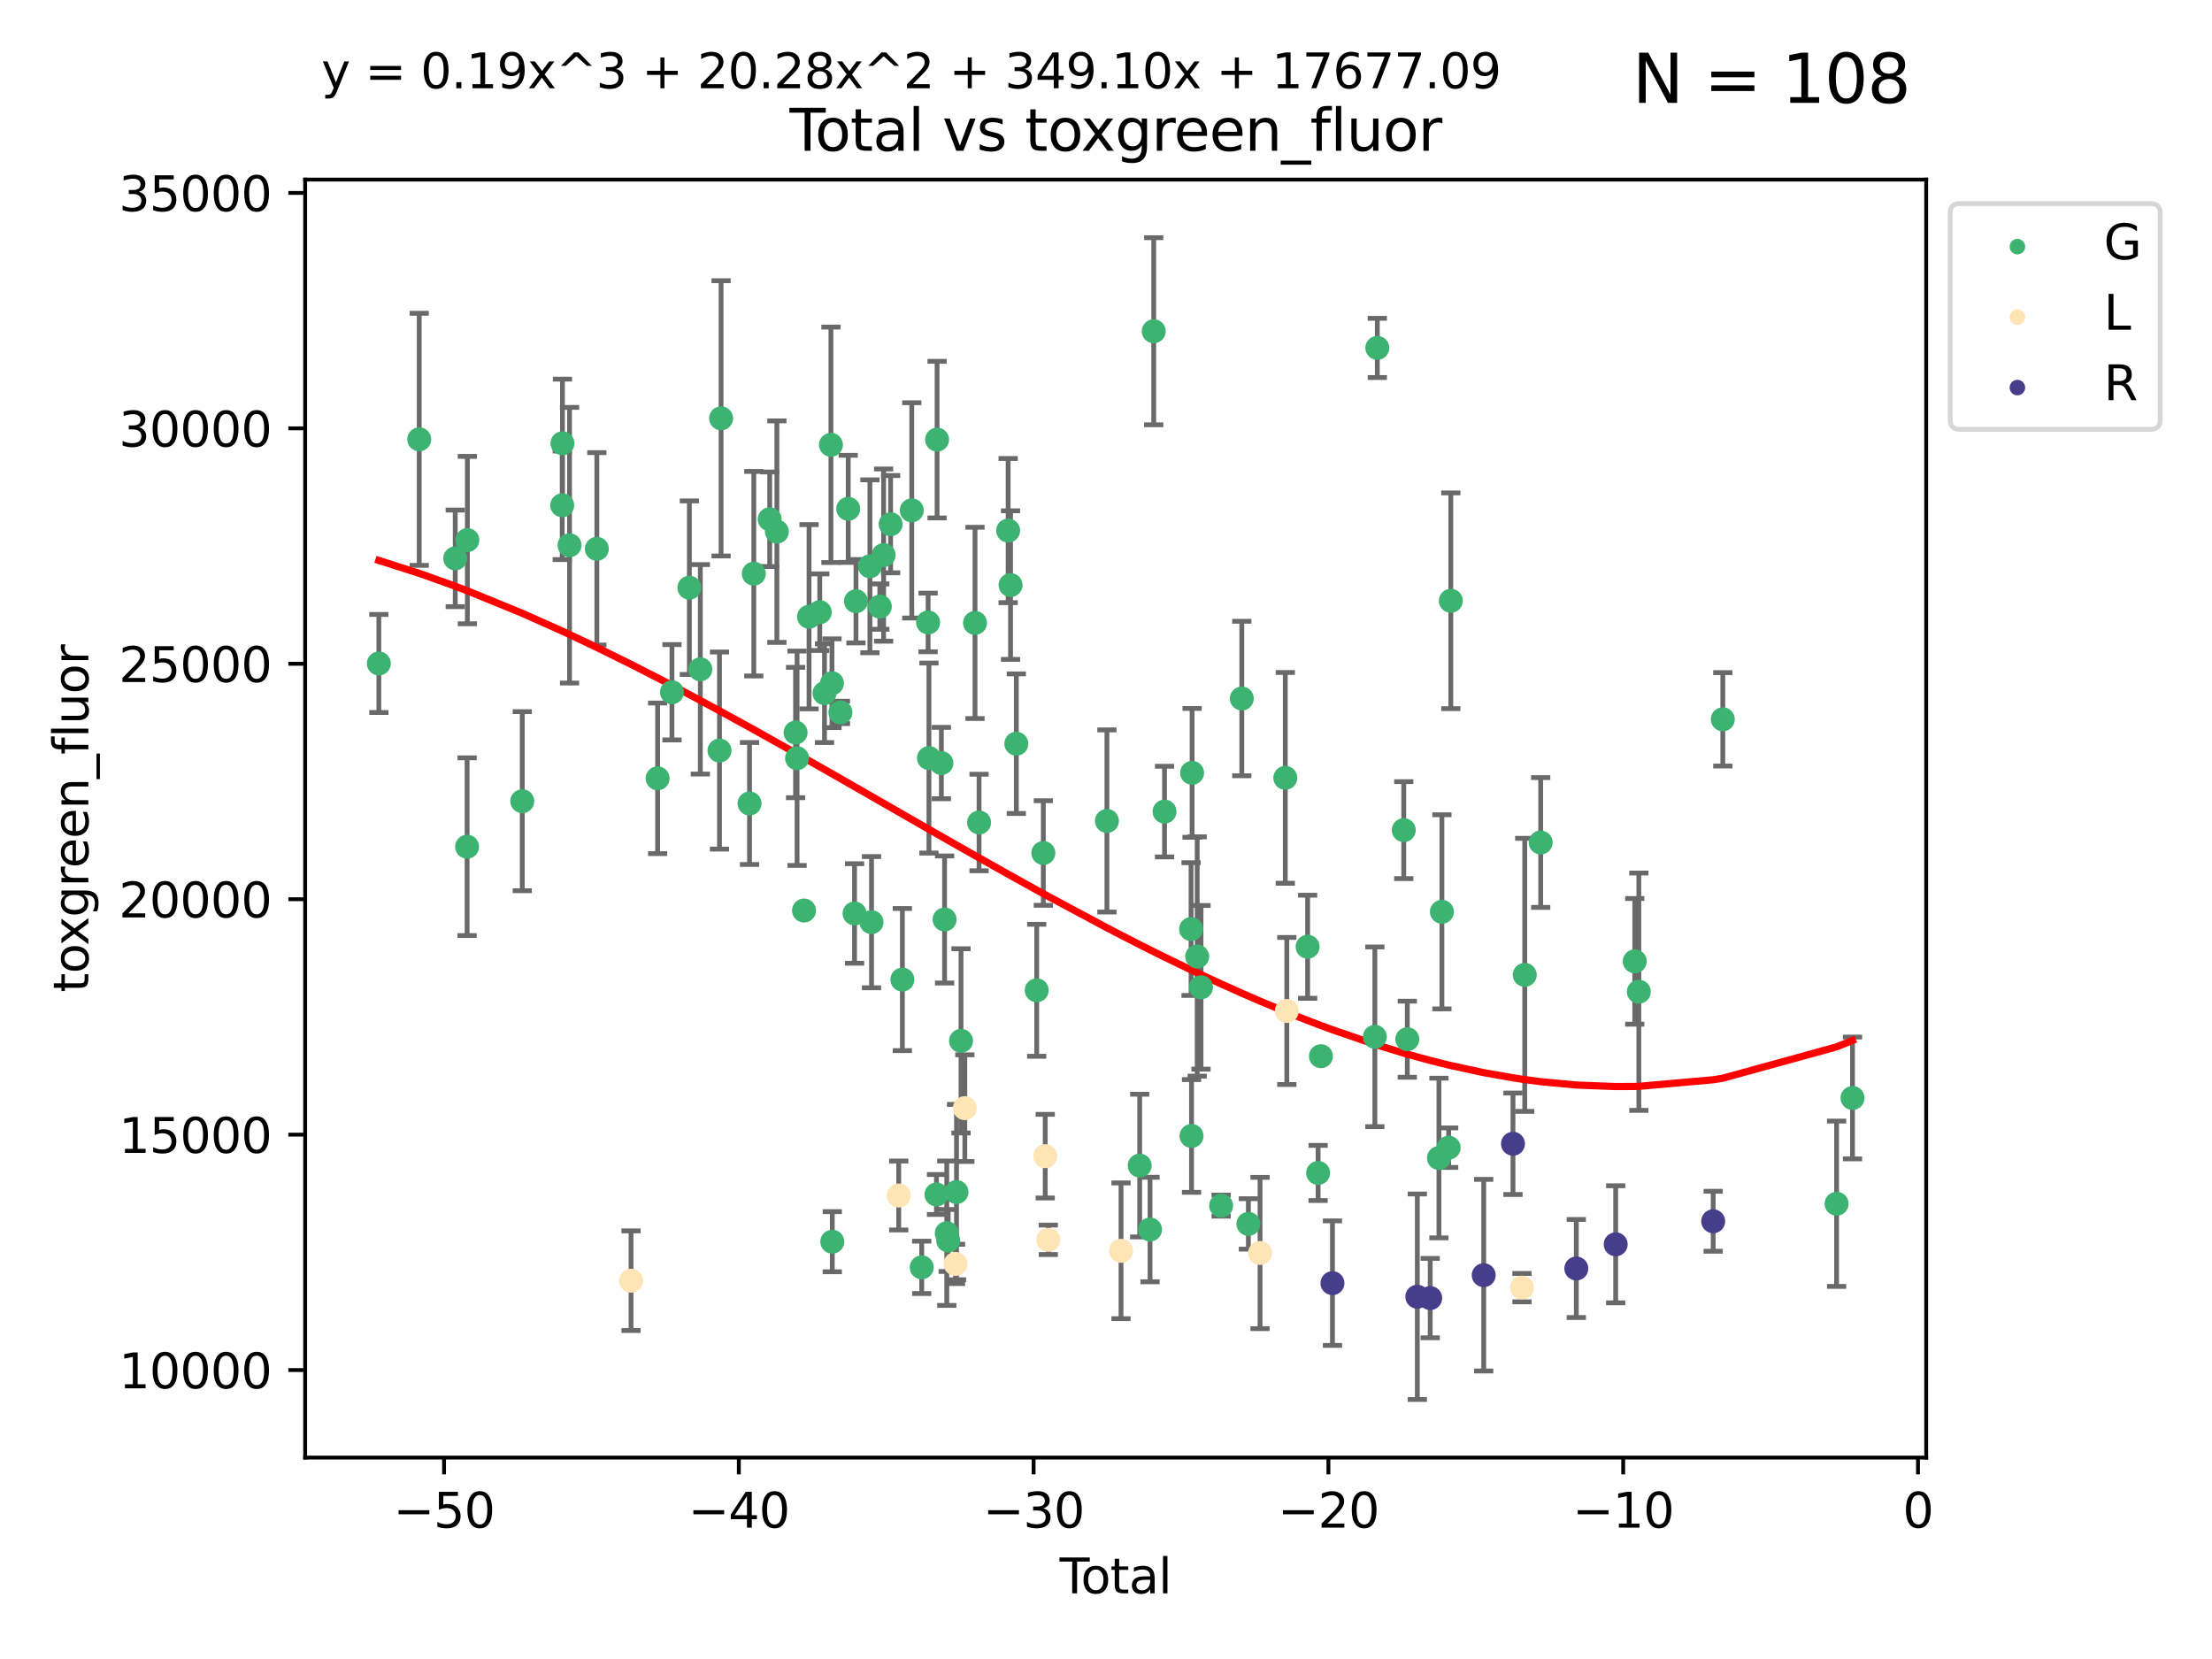 <?xml version="1.0" encoding="utf-8" standalone="no"?>
<!DOCTYPE svg PUBLIC "-//W3C//DTD SVG 1.1//EN"
  "http://www.w3.org/Graphics/SVG/1.1/DTD/svg11.dtd">
<svg xmlns:xlink="http://www.w3.org/1999/xlink" width="460.8pt" height="345.6pt" viewBox="0 0 460.8 345.6" xmlns="http://www.w3.org/2000/svg" version="1.1">
 <defs>
  <style type="text/css">*{stroke-linejoin: round; stroke-linecap: butt}</style>
 </defs>
 <g id="figure_1">
  <g id="patch_1">
   <path d="M 0 345.6 
L 460.8 345.6 
L 460.8 0 
L 0 0 
z
" style="fill: #ffffff"/>
  </g>
  <g id="axes_1">
   <g id="patch_2">
    <path d="M 63.571 303.64 
L 401.26 303.64 
L 401.26 37.411 
L 63.571 37.411 
z
" style="fill: #ffffff"/>
   </g>
   <g id="PathCollection_1">
    <defs>
     <path id="mcff9477c25" d="M 0 1.118 
C 0.297 1.118 0.581 1 0.791 0.791 
C 1 0.581 1.118 0.297 1.118 0 
C 1.118 -0.297 1 -0.581 0.791 -0.791 
C 0.581 -1 0.297 -1.118 0 -1.118 
C -0.297 -1.118 -0.581 -1 -0.791 -0.791 
C -1 -0.581 -1.118 -0.297 -1.118 0 
C -1.118 0.297 -1 0.581 -0.791 0.791 
C -0.581 1 -0.297 1.118 0 1.118 
z
" style="stroke: #3cb371"/>
    </defs>
    <g clip-path="url(#pd9e46a560a)">
     <use xlink:href="#mcff9477c25" x="78.921" y="138.214" style="fill: #3cb371; stroke: #3cb371"/>
     <use xlink:href="#mcff9477c25" x="87.333" y="91.519" style="fill: #3cb371; stroke: #3cb371"/>
     <use xlink:href="#mcff9477c25" x="94.833" y="116.319" style="fill: #3cb371; stroke: #3cb371"/>
     <use xlink:href="#mcff9477c25" x="97.306" y="176.382" style="fill: #3cb371; stroke: #3cb371"/>
     <use xlink:href="#mcff9477c25" x="97.36" y="112.509" style="fill: #3cb371; stroke: #3cb371"/>
     <use xlink:href="#mcff9477c25" x="108.799" y="166.903" style="fill: #3cb371; stroke: #3cb371"/>
     <use xlink:href="#mcff9477c25" x="117.12" y="105.261" style="fill: #3cb371; stroke: #3cb371"/>
     <use xlink:href="#mcff9477c25" x="117.168" y="92.347" style="fill: #3cb371; stroke: #3cb371"/>
     <use xlink:href="#mcff9477c25" x="118.645" y="113.58" style="fill: #3cb371; stroke: #3cb371"/>
     <use xlink:href="#mcff9477c25" x="124.335" y="114.328" style="fill: #3cb371; stroke: #3cb371"/>
     <use xlink:href="#mcff9477c25" x="136.994" y="162.14" style="fill: #3cb371; stroke: #3cb371"/>
     <use xlink:href="#mcff9477c25" x="139.981" y="144.207" style="fill: #3cb371; stroke: #3cb371"/>
     <use xlink:href="#mcff9477c25" x="143.608" y="122.427" style="fill: #3cb371; stroke: #3cb371"/>
     <use xlink:href="#mcff9477c25" x="145.892" y="139.433" style="fill: #3cb371; stroke: #3cb371"/>
     <use xlink:href="#mcff9477c25" x="149.884" y="156.357" style="fill: #3cb371; stroke: #3cb371"/>
     <use xlink:href="#mcff9477c25" x="150.216" y="87.148" style="fill: #3cb371; stroke: #3cb371"/>
     <use xlink:href="#mcff9477c25" x="156.141" y="167.38" style="fill: #3cb371; stroke: #3cb371"/>
     <use xlink:href="#mcff9477c25" x="157.03" y="119.511" style="fill: #3cb371; stroke: #3cb371"/>
     <use xlink:href="#mcff9477c25" x="160.344" y="108.169" style="fill: #3cb371; stroke: #3cb371"/>
     <use xlink:href="#mcff9477c25" x="161.836" y="110.747" style="fill: #3cb371; stroke: #3cb371"/>
     <use xlink:href="#mcff9477c25" x="165.734" y="152.6" style="fill: #3cb371; stroke: #3cb371"/>
     <use xlink:href="#mcff9477c25" x="166.045" y="157.954" style="fill: #3cb371; stroke: #3cb371"/>
     <use xlink:href="#mcff9477c25" x="167.492" y="189.68" style="fill: #3cb371; stroke: #3cb371"/>
     <use xlink:href="#mcff9477c25" x="168.539" y="128.481" style="fill: #3cb371; stroke: #3cb371"/>
     <use xlink:href="#mcff9477c25" x="170.77" y="127.529" style="fill: #3cb371; stroke: #3cb371"/>
     <use xlink:href="#mcff9477c25" x="171.762" y="144.399" style="fill: #3cb371; stroke: #3cb371"/>
     <use xlink:href="#mcff9477c25" x="173.099" y="92.661" style="fill: #3cb371; stroke: #3cb371"/>
     <use xlink:href="#mcff9477c25" x="173.315" y="142.334" style="fill: #3cb371; stroke: #3cb371"/>
     <use xlink:href="#mcff9477c25" x="173.382" y="258.671" style="fill: #3cb371; stroke: #3cb371"/>
     <use xlink:href="#mcff9477c25" x="175.076" y="148.406" style="fill: #3cb371; stroke: #3cb371"/>
     <use xlink:href="#mcff9477c25" x="176.699" y="105.999" style="fill: #3cb371; stroke: #3cb371"/>
     <use xlink:href="#mcff9477c25" x="178.02" y="190.292" style="fill: #3cb371; stroke: #3cb371"/>
     <use xlink:href="#mcff9477c25" x="178.313" y="125.246" style="fill: #3cb371; stroke: #3cb371"/>
     <use xlink:href="#mcff9477c25" x="181.219" y="117.972" style="fill: #3cb371; stroke: #3cb371"/>
     <use xlink:href="#mcff9477c25" x="181.555" y="192.104" style="fill: #3cb371; stroke: #3cb371"/>
     <use xlink:href="#mcff9477c25" x="183.285" y="126.364" style="fill: #3cb371; stroke: #3cb371"/>
     <use xlink:href="#mcff9477c25" x="184.073" y="115.632" style="fill: #3cb371; stroke: #3cb371"/>
     <use xlink:href="#mcff9477c25" x="185.532" y="109.197" style="fill: #3cb371; stroke: #3cb371"/>
     <use xlink:href="#mcff9477c25" x="187.982" y="204.059" style="fill: #3cb371; stroke: #3cb371"/>
     <use xlink:href="#mcff9477c25" x="189.939" y="106.321" style="fill: #3cb371; stroke: #3cb371"/>
     <use xlink:href="#mcff9477c25" x="192.012" y="264.011" style="fill: #3cb371; stroke: #3cb371"/>
     <use xlink:href="#mcff9477c25" x="193.341" y="129.67" style="fill: #3cb371; stroke: #3cb371"/>
     <use xlink:href="#mcff9477c25" x="193.518" y="157.915" style="fill: #3cb371; stroke: #3cb371"/>
     <use xlink:href="#mcff9477c25" x="195.085" y="248.832" style="fill: #3cb371; stroke: #3cb371"/>
     <use xlink:href="#mcff9477c25" x="195.211" y="91.58" style="fill: #3cb371; stroke: #3cb371"/>
     <use xlink:href="#mcff9477c25" x="196.106" y="158.959" style="fill: #3cb371; stroke: #3cb371"/>
     <use xlink:href="#mcff9477c25" x="196.774" y="191.545" style="fill: #3cb371; stroke: #3cb371"/>
     <use xlink:href="#mcff9477c25" x="197.23" y="256.899" style="fill: #3cb371; stroke: #3cb371"/>
     <use xlink:href="#mcff9477c25" x="197.526" y="258.417" style="fill: #3cb371; stroke: #3cb371"/>
     <use xlink:href="#mcff9477c25" x="199.261" y="248.332" style="fill: #3cb371; stroke: #3cb371"/>
     <use xlink:href="#mcff9477c25" x="200.198" y="216.829" style="fill: #3cb371; stroke: #3cb371"/>
     <use xlink:href="#mcff9477c25" x="203.112" y="129.764" style="fill: #3cb371; stroke: #3cb371"/>
     <use xlink:href="#mcff9477c25" x="203.957" y="171.342" style="fill: #3cb371; stroke: #3cb371"/>
     <use xlink:href="#mcff9477c25" x="210.014" y="110.531" style="fill: #3cb371; stroke: #3cb371"/>
     <use xlink:href="#mcff9477c25" x="210.514" y="121.884" style="fill: #3cb371; stroke: #3cb371"/>
     <use xlink:href="#mcff9477c25" x="211.721" y="154.927" style="fill: #3cb371; stroke: #3cb371"/>
     <use xlink:href="#mcff9477c25" x="215.964" y="206.296" style="fill: #3cb371; stroke: #3cb371"/>
     <use xlink:href="#mcff9477c25" x="217.345" y="177.699" style="fill: #3cb371; stroke: #3cb371"/>
     <use xlink:href="#mcff9477c25" x="230.591" y="171.02" style="fill: #3cb371; stroke: #3cb371"/>
     <use xlink:href="#mcff9477c25" x="237.418" y="242.811" style="fill: #3cb371; stroke: #3cb371"/>
     <use xlink:href="#mcff9477c25" x="239.574" y="256.13" style="fill: #3cb371; stroke: #3cb371"/>
     <use xlink:href="#mcff9477c25" x="240.342" y="69.004" style="fill: #3cb371; stroke: #3cb371"/>
     <use xlink:href="#mcff9477c25" x="242.595" y="169.069" style="fill: #3cb371; stroke: #3cb371"/>
     <use xlink:href="#mcff9477c25" x="248.122" y="193.545" style="fill: #3cb371; stroke: #3cb371"/>
     <use xlink:href="#mcff9477c25" x="248.22" y="236.641" style="fill: #3cb371; stroke: #3cb371"/>
     <use xlink:href="#mcff9477c25" x="248.335" y="161" style="fill: #3cb371; stroke: #3cb371"/>
     <use xlink:href="#mcff9477c25" x="249.397" y="199.255" style="fill: #3cb371; stroke: #3cb371"/>
     <use xlink:href="#mcff9477c25" x="250.191" y="205.672" style="fill: #3cb371; stroke: #3cb371"/>
     <use xlink:href="#mcff9477c25" x="254.384" y="251.157" style="fill: #3cb371; stroke: #3cb371"/>
     <use xlink:href="#mcff9477c25" x="258.689" y="145.514" style="fill: #3cb371; stroke: #3cb371"/>
     <use xlink:href="#mcff9477c25" x="260.061" y="254.963" style="fill: #3cb371; stroke: #3cb371"/>
     <use xlink:href="#mcff9477c25" x="267.753" y="162.042" style="fill: #3cb371; stroke: #3cb371"/>
     <use xlink:href="#mcff9477c25" x="272.404" y="197.224" style="fill: #3cb371; stroke: #3cb371"/>
     <use xlink:href="#mcff9477c25" x="274.586" y="244.346" style="fill: #3cb371; stroke: #3cb371"/>
     <use xlink:href="#mcff9477c25" x="275.176" y="220.025" style="fill: #3cb371; stroke: #3cb371"/>
     <use xlink:href="#mcff9477c25" x="286.41" y="215.988" style="fill: #3cb371; stroke: #3cb371"/>
     <use xlink:href="#mcff9477c25" x="286.923" y="72.475" style="fill: #3cb371; stroke: #3cb371"/>
     <use xlink:href="#mcff9477c25" x="292.428" y="172.931" style="fill: #3cb371; stroke: #3cb371"/>
     <use xlink:href="#mcff9477c25" x="293.167" y="216.487" style="fill: #3cb371; stroke: #3cb371"/>
     <use xlink:href="#mcff9477c25" x="299.758" y="241.237" style="fill: #3cb371; stroke: #3cb371"/>
     <use xlink:href="#mcff9477c25" x="300.374" y="189.945" style="fill: #3cb371; stroke: #3cb371"/>
     <use xlink:href="#mcff9477c25" x="301.782" y="239.083" style="fill: #3cb371; stroke: #3cb371"/>
     <use xlink:href="#mcff9477c25" x="302.234" y="125.156" style="fill: #3cb371; stroke: #3cb371"/>
     <use xlink:href="#mcff9477c25" x="317.631" y="203.079" style="fill: #3cb371; stroke: #3cb371"/>
     <use xlink:href="#mcff9477c25" x="320.952" y="175.507" style="fill: #3cb371; stroke: #3cb371"/>
     <use xlink:href="#mcff9477c25" x="340.549" y="200.266" style="fill: #3cb371; stroke: #3cb371"/>
     <use xlink:href="#mcff9477c25" x="341.4" y="206.588" style="fill: #3cb371; stroke: #3cb371"/>
     <use xlink:href="#mcff9477c25" x="358.892" y="149.847" style="fill: #3cb371; stroke: #3cb371"/>
     <use xlink:href="#mcff9477c25" x="382.596" y="250.76" style="fill: #3cb371; stroke: #3cb371"/>
     <use xlink:href="#mcff9477c25" x="385.911" y="228.729" style="fill: #3cb371; stroke: #3cb371"/>
    </g>
   </g>
   <g id="PathCollection_2">
    <defs>
     <path id="mf435da9094" d="M 0 1.118 
C 0.297 1.118 0.581 1 0.791 0.791 
C 1 0.581 1.118 0.297 1.118 0 
C 1.118 -0.297 1 -0.581 0.791 -0.791 
C 0.581 -1 0.297 -1.118 0 -1.118 
C -0.297 -1.118 -0.581 -1 -0.791 -0.791 
C -1 -0.581 -1.118 -0.297 -1.118 0 
C -1.118 0.297 -1 0.581 -0.791 0.791 
C -0.581 1 -0.297 1.118 0 1.118 
z
" style="stroke: #ffe4b5"/>
    </defs>
    <g clip-path="url(#pd9e46a560a)">
     <use xlink:href="#mf435da9094" x="131.456" y="266.791" style="fill: #ffe4b5; stroke: #ffe4b5"/>
     <use xlink:href="#mf435da9094" x="187.219" y="249.046" style="fill: #ffe4b5; stroke: #ffe4b5"/>
     <use xlink:href="#mf435da9094" x="199.05" y="263.295" style="fill: #ffe4b5; stroke: #ffe4b5"/>
     <use xlink:href="#mf435da9094" x="200.989" y="230.847" style="fill: #ffe4b5; stroke: #ffe4b5"/>
     <use xlink:href="#mf435da9094" x="217.74" y="240.849" style="fill: #ffe4b5; stroke: #ffe4b5"/>
     <use xlink:href="#mf435da9094" x="218.377" y="258.274" style="fill: #ffe4b5; stroke: #ffe4b5"/>
     <use xlink:href="#mf435da9094" x="233.529" y="260.566" style="fill: #ffe4b5; stroke: #ffe4b5"/>
     <use xlink:href="#mf435da9094" x="262.492" y="261.02" style="fill: #ffe4b5; stroke: #ffe4b5"/>
     <use xlink:href="#mf435da9094" x="268.069" y="210.605" style="fill: #ffe4b5; stroke: #ffe4b5"/>
     <use xlink:href="#mf435da9094" x="317.053" y="268.241" style="fill: #ffe4b5; stroke: #ffe4b5"/>
    </g>
   </g>
   <g id="PathCollection_3">
    <defs>
     <path id="m659bd7d600" d="M 0 1.118 
C 0.297 1.118 0.581 1 0.791 0.791 
C 1 0.581 1.118 0.297 1.118 0 
C 1.118 -0.297 1 -0.581 0.791 -0.791 
C 0.581 -1 0.297 -1.118 0 -1.118 
C -0.297 -1.118 -0.581 -1 -0.791 -0.791 
C -1 -0.581 -1.118 -0.297 -1.118 0 
C -1.118 0.297 -1 0.581 -0.791 0.791 
C -0.581 1 -0.297 1.118 0 1.118 
z
" style="stroke: #483d8b"/>
    </defs>
    <g clip-path="url(#pd9e46a560a)">
     <use xlink:href="#m659bd7d600" x="277.575" y="267.302" style="fill: #483d8b; stroke: #483d8b"/>
     <use xlink:href="#m659bd7d600" x="295.253" y="270.134" style="fill: #483d8b; stroke: #483d8b"/>
     <use xlink:href="#m659bd7d600" x="297.939" y="270.414" style="fill: #483d8b; stroke: #483d8b"/>
     <use xlink:href="#m659bd7d600" x="309.085" y="265.643" style="fill: #483d8b; stroke: #483d8b"/>
     <use xlink:href="#m659bd7d600" x="315.182" y="238.265" style="fill: #483d8b; stroke: #483d8b"/>
     <use xlink:href="#m659bd7d600" x="328.374" y="264.251" style="fill: #483d8b; stroke: #483d8b"/>
     <use xlink:href="#m659bd7d600" x="336.578" y="259.21" style="fill: #483d8b; stroke: #483d8b"/>
     <use xlink:href="#m659bd7d600" x="356.885" y="254.409" style="fill: #483d8b; stroke: #483d8b"/>
    </g>
   </g>
   <g id="matplotlib.axis_1">
    <g id="xtick_1">
     <g id="line2d_1">
      <defs>
       <path id="mbed6509248" d="M 0 0 
L 0 3.5 
" style="stroke: #000000; stroke-width: 0.8"/>
      </defs>
      <g>
       <use xlink:href="#mbed6509248" x="92.502" y="303.64" style="stroke: #000000; stroke-width: 0.8"/>
      </g>
     </g>
     <g id="text_1">
      <!-- −50 -->
      <g transform="translate(81.949 318.238)scale(0.1 -0.1)">
       <defs>
        <path id="DejaVuSans-2212" d="M 678 2272 
L 4684 2272 
L 4684 1741 
L 678 1741 
L 678 2272 
z
" transform="scale(0.016)"/>
        <path id="DejaVuSans-35" d="M 691 4666 
L 3169 4666 
L 3169 4134 
L 1269 4134 
L 1269 2991 
Q 1406 3038 1543 3061 
Q 1681 3084 1819 3084 
Q 2600 3084 3056 2656 
Q 3513 2228 3513 1497 
Q 3513 744 3044 326 
Q 2575 -91 1722 -91 
Q 1428 -91 1123 -41 
Q 819 9 494 109 
L 494 744 
Q 775 591 1075 516 
Q 1375 441 1709 441 
Q 2250 441 2565 725 
Q 2881 1009 2881 1497 
Q 2881 1984 2565 2268 
Q 2250 2553 1709 2553 
Q 1456 2553 1204 2497 
Q 953 2441 691 2322 
L 691 4666 
z
" transform="scale(0.016)"/>
        <path id="DejaVuSans-30" d="M 2034 4250 
Q 1547 4250 1301 3770 
Q 1056 3291 1056 2328 
Q 1056 1369 1301 889 
Q 1547 409 2034 409 
Q 2525 409 2770 889 
Q 3016 1369 3016 2328 
Q 3016 3291 2770 3770 
Q 2525 4250 2034 4250 
z
M 2034 4750 
Q 2819 4750 3233 4129 
Q 3647 3509 3647 2328 
Q 3647 1150 3233 529 
Q 2819 -91 2034 -91 
Q 1250 -91 836 529 
Q 422 1150 422 2328 
Q 422 3509 836 4129 
Q 1250 4750 2034 4750 
z
" transform="scale(0.016)"/>
       </defs>
       <use xlink:href="#DejaVuSans-2212"/>
       <use xlink:href="#DejaVuSans-35" x="83.789"/>
       <use xlink:href="#DejaVuSans-30" x="147.412"/>
      </g>
     </g>
    </g>
    <g id="xtick_2">
     <g id="line2d_2">
      <g>
       <use xlink:href="#mbed6509248" x="153.912" y="303.64" style="stroke: #000000; stroke-width: 0.8"/>
      </g>
     </g>
     <g id="text_2">
      <!-- −40 -->
      <g transform="translate(143.359 318.238)scale(0.1 -0.1)">
       <defs>
        <path id="DejaVuSans-34" d="M 2419 4116 
L 825 1625 
L 2419 1625 
L 2419 4116 
z
M 2253 4666 
L 3047 4666 
L 3047 1625 
L 3713 1625 
L 3713 1100 
L 3047 1100 
L 3047 0 
L 2419 0 
L 2419 1100 
L 313 1100 
L 313 1709 
L 2253 4666 
z
" transform="scale(0.016)"/>
       </defs>
       <use xlink:href="#DejaVuSans-2212"/>
       <use xlink:href="#DejaVuSans-34" x="83.789"/>
       <use xlink:href="#DejaVuSans-30" x="147.412"/>
      </g>
     </g>
    </g>
    <g id="xtick_3">
     <g id="line2d_3">
      <g>
       <use xlink:href="#mbed6509248" x="215.322" y="303.64" style="stroke: #000000; stroke-width: 0.8"/>
      </g>
     </g>
     <g id="text_3">
      <!-- −30 -->
      <g transform="translate(204.77 318.238)scale(0.1 -0.1)">
       <defs>
        <path id="DejaVuSans-33" d="M 2597 2516 
Q 3050 2419 3304 2112 
Q 3559 1806 3559 1356 
Q 3559 666 3084 287 
Q 2609 -91 1734 -91 
Q 1441 -91 1130 -33 
Q 819 25 488 141 
L 488 750 
Q 750 597 1062 519 
Q 1375 441 1716 441 
Q 2309 441 2620 675 
Q 2931 909 2931 1356 
Q 2931 1769 2642 2001 
Q 2353 2234 1838 2234 
L 1294 2234 
L 1294 2753 
L 1863 2753 
Q 2328 2753 2575 2939 
Q 2822 3125 2822 3475 
Q 2822 3834 2567 4026 
Q 2313 4219 1838 4219 
Q 1578 4219 1281 4162 
Q 984 4106 628 3988 
L 628 4550 
Q 988 4650 1302 4700 
Q 1616 4750 1894 4750 
Q 2613 4750 3031 4423 
Q 3450 4097 3450 3541 
Q 3450 3153 3228 2886 
Q 3006 2619 2597 2516 
z
" transform="scale(0.016)"/>
       </defs>
       <use xlink:href="#DejaVuSans-2212"/>
       <use xlink:href="#DejaVuSans-33" x="83.789"/>
       <use xlink:href="#DejaVuSans-30" x="147.412"/>
      </g>
     </g>
    </g>
    <g id="xtick_4">
     <g id="line2d_4">
      <g>
       <use xlink:href="#mbed6509248" x="276.732" y="303.64" style="stroke: #000000; stroke-width: 0.8"/>
      </g>
     </g>
     <g id="text_4">
      <!-- −20 -->
      <g transform="translate(266.18 318.238)scale(0.1 -0.1)">
       <defs>
        <path id="DejaVuSans-32" d="M 1228 531 
L 3431 531 
L 3431 0 
L 469 0 
L 469 531 
Q 828 903 1448 1529 
Q 2069 2156 2228 2338 
Q 2531 2678 2651 2914 
Q 2772 3150 2772 3378 
Q 2772 3750 2511 3984 
Q 2250 4219 1831 4219 
Q 1534 4219 1204 4116 
Q 875 4013 500 3803 
L 500 4441 
Q 881 4594 1212 4672 
Q 1544 4750 1819 4750 
Q 2544 4750 2975 4387 
Q 3406 4025 3406 3419 
Q 3406 3131 3298 2873 
Q 3191 2616 2906 2266 
Q 2828 2175 2409 1742 
Q 1991 1309 1228 531 
z
" transform="scale(0.016)"/>
       </defs>
       <use xlink:href="#DejaVuSans-2212"/>
       <use xlink:href="#DejaVuSans-32" x="83.789"/>
       <use xlink:href="#DejaVuSans-30" x="147.412"/>
      </g>
     </g>
    </g>
    <g id="xtick_5">
     <g id="line2d_5">
      <g>
       <use xlink:href="#mbed6509248" x="338.142" y="303.64" style="stroke: #000000; stroke-width: 0.8"/>
      </g>
     </g>
     <g id="text_5">
      <!-- −10 -->
      <g transform="translate(327.59 318.238)scale(0.1 -0.1)">
       <defs>
        <path id="DejaVuSans-31" d="M 794 531 
L 1825 531 
L 1825 4091 
L 703 3866 
L 703 4441 
L 1819 4666 
L 2450 4666 
L 2450 531 
L 3481 531 
L 3481 0 
L 794 0 
L 794 531 
z
" transform="scale(0.016)"/>
       </defs>
       <use xlink:href="#DejaVuSans-2212"/>
       <use xlink:href="#DejaVuSans-31" x="83.789"/>
       <use xlink:href="#DejaVuSans-30" x="147.412"/>
      </g>
     </g>
    </g>
    <g id="xtick_6">
     <g id="line2d_6">
      <g>
       <use xlink:href="#mbed6509248" x="399.552" y="303.64" style="stroke: #000000; stroke-width: 0.8"/>
      </g>
     </g>
     <g id="text_6">
      <!-- 0 -->
      <g transform="translate(396.371 318.238)scale(0.1 -0.1)">
       <use xlink:href="#DejaVuSans-30"/>
      </g>
     </g>
    </g>
    <g id="text_7">
     <!-- Total -->
     <g transform="translate(220.739 331.917)scale(0.1 -0.1)">
      <defs>
       <path id="DejaVuSans-54" d="M -19 4666 
L 3928 4666 
L 3928 4134 
L 2272 4134 
L 2272 0 
L 1638 0 
L 1638 4134 
L -19 4134 
L -19 4666 
z
" transform="scale(0.016)"/>
       <path id="DejaVuSans-6f" d="M 1959 3097 
Q 1497 3097 1228 2736 
Q 959 2375 959 1747 
Q 959 1119 1226 758 
Q 1494 397 1959 397 
Q 2419 397 2687 759 
Q 2956 1122 2956 1747 
Q 2956 2369 2687 2733 
Q 2419 3097 1959 3097 
z
M 1959 3584 
Q 2709 3584 3137 3096 
Q 3566 2609 3566 1747 
Q 3566 888 3137 398 
Q 2709 -91 1959 -91 
Q 1206 -91 779 398 
Q 353 888 353 1747 
Q 353 2609 779 3096 
Q 1206 3584 1959 3584 
z
" transform="scale(0.016)"/>
       <path id="DejaVuSans-74" d="M 1172 4494 
L 1172 3500 
L 2356 3500 
L 2356 3053 
L 1172 3053 
L 1172 1153 
Q 1172 725 1289 603 
Q 1406 481 1766 481 
L 2356 481 
L 2356 0 
L 1766 0 
Q 1100 0 847 248 
Q 594 497 594 1153 
L 594 3053 
L 172 3053 
L 172 3500 
L 594 3500 
L 594 4494 
L 1172 4494 
z
" transform="scale(0.016)"/>
       <path id="DejaVuSans-61" d="M 2194 1759 
Q 1497 1759 1228 1600 
Q 959 1441 959 1056 
Q 959 750 1161 570 
Q 1363 391 1709 391 
Q 2188 391 2477 730 
Q 2766 1069 2766 1631 
L 2766 1759 
L 2194 1759 
z
M 3341 1997 
L 3341 0 
L 2766 0 
L 2766 531 
Q 2569 213 2275 61 
Q 1981 -91 1556 -91 
Q 1019 -91 701 211 
Q 384 513 384 1019 
Q 384 1609 779 1909 
Q 1175 2209 1959 2209 
L 2766 2209 
L 2766 2266 
Q 2766 2663 2505 2880 
Q 2244 3097 1772 3097 
Q 1472 3097 1187 3025 
Q 903 2953 641 2809 
L 641 3341 
Q 956 3463 1253 3523 
Q 1550 3584 1831 3584 
Q 2591 3584 2966 3190 
Q 3341 2797 3341 1997 
z
" transform="scale(0.016)"/>
       <path id="DejaVuSans-6c" d="M 603 4863 
L 1178 4863 
L 1178 0 
L 603 0 
L 603 4863 
z
" transform="scale(0.016)"/>
      </defs>
      <use xlink:href="#DejaVuSans-54"/>
      <use xlink:href="#DejaVuSans-6f" x="44.084"/>
      <use xlink:href="#DejaVuSans-74" x="105.266"/>
      <use xlink:href="#DejaVuSans-61" x="144.475"/>
      <use xlink:href="#DejaVuSans-6c" x="205.754"/>
     </g>
    </g>
   </g>
   <g id="matplotlib.axis_2">
    <g id="ytick_1">
     <g id="line2d_7">
      <defs>
       <path id="mec29e8f94e" d="M 0 0 
L -3.5 0 
" style="stroke: #000000; stroke-width: 0.8"/>
      </defs>
      <g>
       <use xlink:href="#mec29e8f94e" x="63.571" y="285.41" style="stroke: #000000; stroke-width: 0.8"/>
      </g>
     </g>
     <g id="text_8">
      <!-- 10000 -->
      <g transform="translate(24.759 289.209)scale(0.1 -0.1)">
       <use xlink:href="#DejaVuSans-31"/>
       <use xlink:href="#DejaVuSans-30" x="63.623"/>
       <use xlink:href="#DejaVuSans-30" x="127.246"/>
       <use xlink:href="#DejaVuSans-30" x="190.869"/>
       <use xlink:href="#DejaVuSans-30" x="254.492"/>
      </g>
     </g>
    </g>
    <g id="ytick_2">
     <g id="line2d_8">
      <g>
       <use xlink:href="#mec29e8f94e" x="63.571" y="236.366" style="stroke: #000000; stroke-width: 0.8"/>
      </g>
     </g>
     <g id="text_9">
      <!-- 15000 -->
      <g transform="translate(24.759 240.165)scale(0.1 -0.1)">
       <use xlink:href="#DejaVuSans-31"/>
       <use xlink:href="#DejaVuSans-35" x="63.623"/>
       <use xlink:href="#DejaVuSans-30" x="127.246"/>
       <use xlink:href="#DejaVuSans-30" x="190.869"/>
       <use xlink:href="#DejaVuSans-30" x="254.492"/>
      </g>
     </g>
    </g>
    <g id="ytick_3">
     <g id="line2d_9">
      <g>
       <use xlink:href="#mec29e8f94e" x="63.571" y="187.321" style="stroke: #000000; stroke-width: 0.8"/>
      </g>
     </g>
     <g id="text_10">
      <!-- 20000 -->
      <g transform="translate(24.759 191.121)scale(0.1 -0.1)">
       <use xlink:href="#DejaVuSans-32"/>
       <use xlink:href="#DejaVuSans-30" x="63.623"/>
       <use xlink:href="#DejaVuSans-30" x="127.246"/>
       <use xlink:href="#DejaVuSans-30" x="190.869"/>
       <use xlink:href="#DejaVuSans-30" x="254.492"/>
      </g>
     </g>
    </g>
    <g id="ytick_4">
     <g id="line2d_10">
      <g>
       <use xlink:href="#mec29e8f94e" x="63.571" y="138.277" style="stroke: #000000; stroke-width: 0.8"/>
      </g>
     </g>
     <g id="text_11">
      <!-- 25000 -->
      <g transform="translate(24.759 142.076)scale(0.1 -0.1)">
       <use xlink:href="#DejaVuSans-32"/>
       <use xlink:href="#DejaVuSans-35" x="63.623"/>
       <use xlink:href="#DejaVuSans-30" x="127.246"/>
       <use xlink:href="#DejaVuSans-30" x="190.869"/>
       <use xlink:href="#DejaVuSans-30" x="254.492"/>
      </g>
     </g>
    </g>
    <g id="ytick_5">
     <g id="line2d_11">
      <g>
       <use xlink:href="#mec29e8f94e" x="63.571" y="89.233" style="stroke: #000000; stroke-width: 0.8"/>
      </g>
     </g>
     <g id="text_12">
      <!-- 30000 -->
      <g transform="translate(24.759 93.032)scale(0.1 -0.1)">
       <use xlink:href="#DejaVuSans-33"/>
       <use xlink:href="#DejaVuSans-30" x="63.623"/>
       <use xlink:href="#DejaVuSans-30" x="127.246"/>
       <use xlink:href="#DejaVuSans-30" x="190.869"/>
       <use xlink:href="#DejaVuSans-30" x="254.492"/>
      </g>
     </g>
    </g>
    <g id="ytick_6">
     <g id="line2d_12">
      <g>
       <use xlink:href="#mec29e8f94e" x="63.571" y="40.189" style="stroke: #000000; stroke-width: 0.8"/>
      </g>
     </g>
     <g id="text_13">
      <!-- 35000 -->
      <g transform="translate(24.759 43.988)scale(0.1 -0.1)">
       <use xlink:href="#DejaVuSans-33"/>
       <use xlink:href="#DejaVuSans-35" x="63.623"/>
       <use xlink:href="#DejaVuSans-30" x="127.246"/>
       <use xlink:href="#DejaVuSans-30" x="190.869"/>
       <use xlink:href="#DejaVuSans-30" x="254.492"/>
      </g>
     </g>
    </g>
    <g id="text_14">
     <!-- toxgreen_fluor -->
     <g transform="translate(18.401 206.72)rotate(-90)scale(0.1 -0.1)">
      <defs>
       <path id="DejaVuSans-78" d="M 3513 3500 
L 2247 1797 
L 3578 0 
L 2900 0 
L 1881 1375 
L 863 0 
L 184 0 
L 1544 1831 
L 300 3500 
L 978 3500 
L 1906 2253 
L 2834 3500 
L 3513 3500 
z
" transform="scale(0.016)"/>
       <path id="DejaVuSans-67" d="M 2906 1791 
Q 2906 2416 2648 2759 
Q 2391 3103 1925 3103 
Q 1463 3103 1205 2759 
Q 947 2416 947 1791 
Q 947 1169 1205 825 
Q 1463 481 1925 481 
Q 2391 481 2648 825 
Q 2906 1169 2906 1791 
z
M 3481 434 
Q 3481 -459 3084 -895 
Q 2688 -1331 1869 -1331 
Q 1566 -1331 1297 -1286 
Q 1028 -1241 775 -1147 
L 775 -588 
Q 1028 -725 1275 -790 
Q 1522 -856 1778 -856 
Q 2344 -856 2625 -561 
Q 2906 -266 2906 331 
L 2906 616 
Q 2728 306 2450 153 
Q 2172 0 1784 0 
Q 1141 0 747 490 
Q 353 981 353 1791 
Q 353 2603 747 3093 
Q 1141 3584 1784 3584 
Q 2172 3584 2450 3431 
Q 2728 3278 2906 2969 
L 2906 3500 
L 3481 3500 
L 3481 434 
z
" transform="scale(0.016)"/>
       <path id="DejaVuSans-72" d="M 2631 2963 
Q 2534 3019 2420 3045 
Q 2306 3072 2169 3072 
Q 1681 3072 1420 2755 
Q 1159 2438 1159 1844 
L 1159 0 
L 581 0 
L 581 3500 
L 1159 3500 
L 1159 2956 
Q 1341 3275 1631 3429 
Q 1922 3584 2338 3584 
Q 2397 3584 2469 3576 
Q 2541 3569 2628 3553 
L 2631 2963 
z
" transform="scale(0.016)"/>
       <path id="DejaVuSans-65" d="M 3597 1894 
L 3597 1613 
L 953 1613 
Q 991 1019 1311 708 
Q 1631 397 2203 397 
Q 2534 397 2845 478 
Q 3156 559 3463 722 
L 3463 178 
Q 3153 47 2828 -22 
Q 2503 -91 2169 -91 
Q 1331 -91 842 396 
Q 353 884 353 1716 
Q 353 2575 817 3079 
Q 1281 3584 2069 3584 
Q 2775 3584 3186 3129 
Q 3597 2675 3597 1894 
z
M 3022 2063 
Q 3016 2534 2758 2815 
Q 2500 3097 2075 3097 
Q 1594 3097 1305 2825 
Q 1016 2553 972 2059 
L 3022 2063 
z
" transform="scale(0.016)"/>
       <path id="DejaVuSans-6e" d="M 3513 2113 
L 3513 0 
L 2938 0 
L 2938 2094 
Q 2938 2591 2744 2837 
Q 2550 3084 2163 3084 
Q 1697 3084 1428 2787 
Q 1159 2491 1159 1978 
L 1159 0 
L 581 0 
L 581 3500 
L 1159 3500 
L 1159 2956 
Q 1366 3272 1645 3428 
Q 1925 3584 2291 3584 
Q 2894 3584 3203 3211 
Q 3513 2838 3513 2113 
z
" transform="scale(0.016)"/>
       <path id="DejaVuSans-5f" d="M 3263 -1063 
L 3263 -1509 
L -63 -1509 
L -63 -1063 
L 3263 -1063 
z
" transform="scale(0.016)"/>
       <path id="DejaVuSans-66" d="M 2375 4863 
L 2375 4384 
L 1825 4384 
Q 1516 4384 1395 4259 
Q 1275 4134 1275 3809 
L 1275 3500 
L 2222 3500 
L 2222 3053 
L 1275 3053 
L 1275 0 
L 697 0 
L 697 3053 
L 147 3053 
L 147 3500 
L 697 3500 
L 697 3744 
Q 697 4328 969 4595 
Q 1241 4863 1831 4863 
L 2375 4863 
z
" transform="scale(0.016)"/>
       <path id="DejaVuSans-75" d="M 544 1381 
L 544 3500 
L 1119 3500 
L 1119 1403 
Q 1119 906 1312 657 
Q 1506 409 1894 409 
Q 2359 409 2629 706 
Q 2900 1003 2900 1516 
L 2900 3500 
L 3475 3500 
L 3475 0 
L 2900 0 
L 2900 538 
Q 2691 219 2414 64 
Q 2138 -91 1772 -91 
Q 1169 -91 856 284 
Q 544 659 544 1381 
z
M 1991 3584 
L 1991 3584 
z
" transform="scale(0.016)"/>
      </defs>
      <use xlink:href="#DejaVuSans-74"/>
      <use xlink:href="#DejaVuSans-6f" x="39.209"/>
      <use xlink:href="#DejaVuSans-78" x="97.266"/>
      <use xlink:href="#DejaVuSans-67" x="156.445"/>
      <use xlink:href="#DejaVuSans-72" x="219.922"/>
      <use xlink:href="#DejaVuSans-65" x="258.785"/>
      <use xlink:href="#DejaVuSans-65" x="320.309"/>
      <use xlink:href="#DejaVuSans-6e" x="381.832"/>
      <use xlink:href="#DejaVuSans-5f" x="445.211"/>
      <use xlink:href="#DejaVuSans-66" x="495.211"/>
      <use xlink:href="#DejaVuSans-6c" x="530.416"/>
      <use xlink:href="#DejaVuSans-75" x="558.199"/>
      <use xlink:href="#DejaVuSans-6f" x="621.578"/>
      <use xlink:href="#DejaVuSans-72" x="682.76"/>
     </g>
    </g>
   </g>
   <g id="LineCollection_1">
    <path d="M 78.921 148.429 
L 78.921 127.998 
" clip-path="url(#pd9e46a560a)" style="fill: none; stroke: #696969"/>
    <path d="M 87.333 117.778 
L 87.333 65.261 
" clip-path="url(#pd9e46a560a)" style="fill: none; stroke: #696969"/>
    <path d="M 94.833 126.384 
L 94.833 106.254 
" clip-path="url(#pd9e46a560a)" style="fill: none; stroke: #696969"/>
    <path d="M 97.306 194.89 
L 97.306 157.874 
" clip-path="url(#pd9e46a560a)" style="fill: none; stroke: #696969"/>
    <path d="M 97.36 129.947 
L 97.36 95.072 
" clip-path="url(#pd9e46a560a)" style="fill: none; stroke: #696969"/>
    <path d="M 108.799 185.556 
L 108.799 148.249 
" clip-path="url(#pd9e46a560a)" style="fill: none; stroke: #696969"/>
    <path d="M 117.12 116.567 
L 117.12 93.955 
" clip-path="url(#pd9e46a560a)" style="fill: none; stroke: #696969"/>
    <path d="M 117.168 105.712 
L 117.168 78.983 
" clip-path="url(#pd9e46a560a)" style="fill: none; stroke: #696969"/>
    <path d="M 118.645 142.29 
L 118.645 84.87 
" clip-path="url(#pd9e46a560a)" style="fill: none; stroke: #696969"/>
    <path d="M 124.335 134.362 
L 124.335 94.294 
" clip-path="url(#pd9e46a560a)" style="fill: none; stroke: #696969"/>
    <path d="M 136.994 177.822 
L 136.994 146.457 
" clip-path="url(#pd9e46a560a)" style="fill: none; stroke: #696969"/>
    <path d="M 139.981 154.141 
L 139.981 134.274 
" clip-path="url(#pd9e46a560a)" style="fill: none; stroke: #696969"/>
    <path d="M 143.608 140.503 
L 143.608 104.35 
" clip-path="url(#pd9e46a560a)" style="fill: none; stroke: #696969"/>
    <path d="M 145.892 161.251 
L 145.892 117.616 
" clip-path="url(#pd9e46a560a)" style="fill: none; stroke: #696969"/>
    <path d="M 149.884 176.886 
L 149.884 135.829 
" clip-path="url(#pd9e46a560a)" style="fill: none; stroke: #696969"/>
    <path d="M 150.216 115.818 
L 150.216 58.477 
" clip-path="url(#pd9e46a560a)" style="fill: none; stroke: #696969"/>
    <path d="M 156.141 180.089 
L 156.141 154.671 
" clip-path="url(#pd9e46a560a)" style="fill: none; stroke: #696969"/>
    <path d="M 157.03 140.816 
L 157.03 98.207 
" clip-path="url(#pd9e46a560a)" style="fill: none; stroke: #696969"/>
    <path d="M 160.344 118.019 
L 160.344 98.319 
" clip-path="url(#pd9e46a560a)" style="fill: none; stroke: #696969"/>
    <path d="M 161.836 133.816 
L 161.836 87.679 
" clip-path="url(#pd9e46a560a)" style="fill: none; stroke: #696969"/>
    <path d="M 165.734 166.179 
L 165.734 139.02 
" clip-path="url(#pd9e46a560a)" style="fill: none; stroke: #696969"/>
    <path d="M 166.045 180.281 
L 166.045 135.627 
" clip-path="url(#pd9e46a560a)" style="fill: none; stroke: #696969"/>
    <path d="M 167.492 190.414 
L 167.492 188.946 
" clip-path="url(#pd9e46a560a)" style="fill: none; stroke: #696969"/>
    <path d="M 168.539 147.673 
L 168.539 109.29 
" clip-path="url(#pd9e46a560a)" style="fill: none; stroke: #696969"/>
    <path d="M 170.77 135.506 
L 170.77 119.552 
" clip-path="url(#pd9e46a560a)" style="fill: none; stroke: #696969"/>
    <path d="M 171.762 154.688 
L 171.762 134.109 
" clip-path="url(#pd9e46a560a)" style="fill: none; stroke: #696969"/>
    <path d="M 173.099 117.186 
L 173.099 68.135 
" clip-path="url(#pd9e46a560a)" style="fill: none; stroke: #696969"/>
    <path d="M 173.315 151.58 
L 173.315 133.089 
" clip-path="url(#pd9e46a560a)" style="fill: none; stroke: #696969"/>
    <path d="M 173.382 264.933 
L 173.382 252.408 
" clip-path="url(#pd9e46a560a)" style="fill: none; stroke: #696969"/>
    <path d="M 175.076 150.738 
L 175.076 146.075 
" clip-path="url(#pd9e46a560a)" style="fill: none; stroke: #696969"/>
    <path d="M 176.699 117.153 
L 176.699 94.846 
" clip-path="url(#pd9e46a560a)" style="fill: none; stroke: #696969"/>
    <path d="M 178.02 200.655 
L 178.02 179.929 
" clip-path="url(#pd9e46a560a)" style="fill: none; stroke: #696969"/>
    <path d="M 178.313 133.929 
L 178.313 116.564 
" clip-path="url(#pd9e46a560a)" style="fill: none; stroke: #696969"/>
    <path d="M 181.219 135.98 
L 181.219 99.963 
" clip-path="url(#pd9e46a560a)" style="fill: none; stroke: #696969"/>
    <path d="M 181.555 205.773 
L 181.555 178.434 
" clip-path="url(#pd9e46a560a)" style="fill: none; stroke: #696969"/>
    <path d="M 183.285 131.088 
L 183.285 121.639 
" clip-path="url(#pd9e46a560a)" style="fill: none; stroke: #696969"/>
    <path d="M 184.073 133.57 
L 184.073 97.694 
" clip-path="url(#pd9e46a560a)" style="fill: none; stroke: #696969"/>
    <path d="M 185.532 119.327 
L 185.532 99.066 
" clip-path="url(#pd9e46a560a)" style="fill: none; stroke: #696969"/>
    <path d="M 187.982 218.86 
L 187.982 189.257 
" clip-path="url(#pd9e46a560a)" style="fill: none; stroke: #696969"/>
    <path d="M 189.939 128.749 
L 189.939 83.892 
" clip-path="url(#pd9e46a560a)" style="fill: none; stroke: #696969"/>
    <path d="M 192.012 269.465 
L 192.012 258.557 
" clip-path="url(#pd9e46a560a)" style="fill: none; stroke: #696969"/>
    <path d="M 193.341 135.778 
L 193.341 123.563 
" clip-path="url(#pd9e46a560a)" style="fill: none; stroke: #696969"/>
    <path d="M 193.518 177.709 
L 193.518 138.121 
" clip-path="url(#pd9e46a560a)" style="fill: none; stroke: #696969"/>
    <path d="M 195.085 252.989 
L 195.085 244.676 
" clip-path="url(#pd9e46a560a)" style="fill: none; stroke: #696969"/>
    <path d="M 195.211 107.892 
L 195.211 75.267 
" clip-path="url(#pd9e46a560a)" style="fill: none; stroke: #696969"/>
    <path d="M 196.106 166.392 
L 196.106 151.525 
" clip-path="url(#pd9e46a560a)" style="fill: none; stroke: #696969"/>
    <path d="M 196.774 204.781 
L 196.774 178.31 
" clip-path="url(#pd9e46a560a)" style="fill: none; stroke: #696969"/>
    <path d="M 197.23 271.941 
L 197.23 241.858 
" clip-path="url(#pd9e46a560a)" style="fill: none; stroke: #696969"/>
    <path d="M 197.526 264.874 
L 197.526 251.959 
" clip-path="url(#pd9e46a560a)" style="fill: none; stroke: #696969"/>
    <path d="M 199.261 266.596 
L 199.261 230.069 
" clip-path="url(#pd9e46a560a)" style="fill: none; stroke: #696969"/>
    <path d="M 200.198 236.016 
L 200.198 197.641 
" clip-path="url(#pd9e46a560a)" style="fill: none; stroke: #696969"/>
    <path d="M 203.112 149.69 
L 203.112 109.839 
" clip-path="url(#pd9e46a560a)" style="fill: none; stroke: #696969"/>
    <path d="M 203.957 181.394 
L 203.957 161.289 
" clip-path="url(#pd9e46a560a)" style="fill: none; stroke: #696969"/>
    <path d="M 210.014 125.548 
L 210.014 95.515 
" clip-path="url(#pd9e46a560a)" style="fill: none; stroke: #696969"/>
    <path d="M 210.514 137.361 
L 210.514 106.406 
" clip-path="url(#pd9e46a560a)" style="fill: none; stroke: #696969"/>
    <path d="M 211.721 169.466 
L 211.721 140.388 
" clip-path="url(#pd9e46a560a)" style="fill: none; stroke: #696969"/>
    <path d="M 215.964 220.042 
L 215.964 192.549 
" clip-path="url(#pd9e46a560a)" style="fill: none; stroke: #696969"/>
    <path d="M 217.345 188.594 
L 217.345 166.803 
" clip-path="url(#pd9e46a560a)" style="fill: none; stroke: #696969"/>
    <path d="M 230.591 189.987 
L 230.591 152.053 
" clip-path="url(#pd9e46a560a)" style="fill: none; stroke: #696969"/>
    <path d="M 237.418 257.672 
L 237.418 227.951 
" clip-path="url(#pd9e46a560a)" style="fill: none; stroke: #696969"/>
    <path d="M 239.574 267.018 
L 239.574 245.243 
" clip-path="url(#pd9e46a560a)" style="fill: none; stroke: #696969"/>
    <path d="M 240.342 88.495 
L 240.342 49.513 
" clip-path="url(#pd9e46a560a)" style="fill: none; stroke: #696969"/>
    <path d="M 242.595 178.51 
L 242.595 159.628 
" clip-path="url(#pd9e46a560a)" style="fill: none; stroke: #696969"/>
    <path d="M 248.122 207.37 
L 248.122 179.719 
" clip-path="url(#pd9e46a560a)" style="fill: none; stroke: #696969"/>
    <path d="M 248.22 248.386 
L 248.22 224.896 
" clip-path="url(#pd9e46a560a)" style="fill: none; stroke: #696969"/>
    <path d="M 248.335 174.419 
L 248.335 147.581 
" clip-path="url(#pd9e46a560a)" style="fill: none; stroke: #696969"/>
    <path d="M 249.397 224.18 
L 249.397 174.33 
" clip-path="url(#pd9e46a560a)" style="fill: none; stroke: #696969"/>
    <path d="M 250.191 222.719 
L 250.191 188.625 
" clip-path="url(#pd9e46a560a)" style="fill: none; stroke: #696969"/>
    <path d="M 254.384 253.35 
L 254.384 248.964 
" clip-path="url(#pd9e46a560a)" style="fill: none; stroke: #696969"/>
    <path d="M 258.689 161.608 
L 258.689 129.419 
" clip-path="url(#pd9e46a560a)" style="fill: none; stroke: #696969"/>
    <path d="M 260.061 260.213 
L 260.061 249.712 
" clip-path="url(#pd9e46a560a)" style="fill: none; stroke: #696969"/>
    <path d="M 267.753 183.999 
L 267.753 140.085 
" clip-path="url(#pd9e46a560a)" style="fill: none; stroke: #696969"/>
    <path d="M 272.404 207.961 
L 272.404 186.488 
" clip-path="url(#pd9e46a560a)" style="fill: none; stroke: #696969"/>
    <path d="M 274.586 250.092 
L 274.586 238.6 
" clip-path="url(#pd9e46a560a)" style="fill: none; stroke: #696969"/>
    <path d="M 275.176 220.939 
L 275.176 219.111 
" clip-path="url(#pd9e46a560a)" style="fill: none; stroke: #696969"/>
    <path d="M 286.41 234.708 
L 286.41 197.268 
" clip-path="url(#pd9e46a560a)" style="fill: none; stroke: #696969"/>
    <path d="M 286.923 78.641 
L 286.923 66.31 
" clip-path="url(#pd9e46a560a)" style="fill: none; stroke: #696969"/>
    <path d="M 292.428 183.028 
L 292.428 162.835 
" clip-path="url(#pd9e46a560a)" style="fill: none; stroke: #696969"/>
    <path d="M 293.167 224.413 
L 293.167 208.561 
" clip-path="url(#pd9e46a560a)" style="fill: none; stroke: #696969"/>
    <path d="M 299.758 257.867 
L 299.758 224.607 
" clip-path="url(#pd9e46a560a)" style="fill: none; stroke: #696969"/>
    <path d="M 300.374 210.165 
L 300.374 169.724 
" clip-path="url(#pd9e46a560a)" style="fill: none; stroke: #696969"/>
    <path d="M 301.782 243.199 
L 301.782 234.968 
" clip-path="url(#pd9e46a560a)" style="fill: none; stroke: #696969"/>
    <path d="M 302.234 147.623 
L 302.234 102.688 
" clip-path="url(#pd9e46a560a)" style="fill: none; stroke: #696969"/>
    <path d="M 317.631 231.518 
L 317.631 174.639 
" clip-path="url(#pd9e46a560a)" style="fill: none; stroke: #696969"/>
    <path d="M 320.952 189.027 
L 320.952 161.987 
" clip-path="url(#pd9e46a560a)" style="fill: none; stroke: #696969"/>
    <path d="M 340.549 213.355 
L 340.549 187.176 
" clip-path="url(#pd9e46a560a)" style="fill: none; stroke: #696969"/>
    <path d="M 341.4 231.309 
L 341.4 181.867 
" clip-path="url(#pd9e46a560a)" style="fill: none; stroke: #696969"/>
    <path d="M 358.892 159.574 
L 358.892 140.12 
" clip-path="url(#pd9e46a560a)" style="fill: none; stroke: #696969"/>
    <path d="M 382.596 267.984 
L 382.596 233.536 
" clip-path="url(#pd9e46a560a)" style="fill: none; stroke: #696969"/>
    <path d="M 385.911 241.419 
L 385.911 216.04 
" clip-path="url(#pd9e46a560a)" style="fill: none; stroke: #696969"/>
   </g>
   <g id="line2d_13">
    <defs>
     <path id="ma84448b085" d="M 2 0 
L -2 -0 
" style="stroke: #696969"/>
    </defs>
    <g clip-path="url(#pd9e46a560a)">
     <use xlink:href="#ma84448b085" x="78.921" y="148.429" style="fill: #696969; stroke: #696969"/>
     <use xlink:href="#ma84448b085" x="87.333" y="117.778" style="fill: #696969; stroke: #696969"/>
     <use xlink:href="#ma84448b085" x="94.833" y="126.384" style="fill: #696969; stroke: #696969"/>
     <use xlink:href="#ma84448b085" x="97.306" y="194.89" style="fill: #696969; stroke: #696969"/>
     <use xlink:href="#ma84448b085" x="97.36" y="129.947" style="fill: #696969; stroke: #696969"/>
     <use xlink:href="#ma84448b085" x="108.799" y="185.556" style="fill: #696969; stroke: #696969"/>
     <use xlink:href="#ma84448b085" x="117.12" y="116.567" style="fill: #696969; stroke: #696969"/>
     <use xlink:href="#ma84448b085" x="117.168" y="105.712" style="fill: #696969; stroke: #696969"/>
     <use xlink:href="#ma84448b085" x="118.645" y="142.29" style="fill: #696969; stroke: #696969"/>
     <use xlink:href="#ma84448b085" x="124.335" y="134.362" style="fill: #696969; stroke: #696969"/>
     <use xlink:href="#ma84448b085" x="136.994" y="177.822" style="fill: #696969; stroke: #696969"/>
     <use xlink:href="#ma84448b085" x="139.981" y="154.141" style="fill: #696969; stroke: #696969"/>
     <use xlink:href="#ma84448b085" x="143.608" y="140.503" style="fill: #696969; stroke: #696969"/>
     <use xlink:href="#ma84448b085" x="145.892" y="161.251" style="fill: #696969; stroke: #696969"/>
     <use xlink:href="#ma84448b085" x="149.884" y="176.886" style="fill: #696969; stroke: #696969"/>
     <use xlink:href="#ma84448b085" x="150.216" y="115.818" style="fill: #696969; stroke: #696969"/>
     <use xlink:href="#ma84448b085" x="156.141" y="180.089" style="fill: #696969; stroke: #696969"/>
     <use xlink:href="#ma84448b085" x="157.03" y="140.816" style="fill: #696969; stroke: #696969"/>
     <use xlink:href="#ma84448b085" x="160.344" y="118.019" style="fill: #696969; stroke: #696969"/>
     <use xlink:href="#ma84448b085" x="161.836" y="133.816" style="fill: #696969; stroke: #696969"/>
     <use xlink:href="#ma84448b085" x="165.734" y="166.179" style="fill: #696969; stroke: #696969"/>
     <use xlink:href="#ma84448b085" x="166.045" y="180.281" style="fill: #696969; stroke: #696969"/>
     <use xlink:href="#ma84448b085" x="167.492" y="190.414" style="fill: #696969; stroke: #696969"/>
     <use xlink:href="#ma84448b085" x="168.539" y="147.673" style="fill: #696969; stroke: #696969"/>
     <use xlink:href="#ma84448b085" x="170.77" y="135.506" style="fill: #696969; stroke: #696969"/>
     <use xlink:href="#ma84448b085" x="171.762" y="154.688" style="fill: #696969; stroke: #696969"/>
     <use xlink:href="#ma84448b085" x="173.099" y="117.186" style="fill: #696969; stroke: #696969"/>
     <use xlink:href="#ma84448b085" x="173.315" y="151.58" style="fill: #696969; stroke: #696969"/>
     <use xlink:href="#ma84448b085" x="173.382" y="264.933" style="fill: #696969; stroke: #696969"/>
     <use xlink:href="#ma84448b085" x="175.076" y="150.738" style="fill: #696969; stroke: #696969"/>
     <use xlink:href="#ma84448b085" x="176.699" y="117.153" style="fill: #696969; stroke: #696969"/>
     <use xlink:href="#ma84448b085" x="178.02" y="200.655" style="fill: #696969; stroke: #696969"/>
     <use xlink:href="#ma84448b085" x="178.313" y="133.929" style="fill: #696969; stroke: #696969"/>
     <use xlink:href="#ma84448b085" x="181.219" y="135.98" style="fill: #696969; stroke: #696969"/>
     <use xlink:href="#ma84448b085" x="181.555" y="205.773" style="fill: #696969; stroke: #696969"/>
     <use xlink:href="#ma84448b085" x="183.285" y="131.088" style="fill: #696969; stroke: #696969"/>
     <use xlink:href="#ma84448b085" x="184.073" y="133.57" style="fill: #696969; stroke: #696969"/>
     <use xlink:href="#ma84448b085" x="185.532" y="119.327" style="fill: #696969; stroke: #696969"/>
     <use xlink:href="#ma84448b085" x="187.982" y="218.86" style="fill: #696969; stroke: #696969"/>
     <use xlink:href="#ma84448b085" x="189.939" y="128.749" style="fill: #696969; stroke: #696969"/>
     <use xlink:href="#ma84448b085" x="192.012" y="269.465" style="fill: #696969; stroke: #696969"/>
     <use xlink:href="#ma84448b085" x="193.341" y="135.778" style="fill: #696969; stroke: #696969"/>
     <use xlink:href="#ma84448b085" x="193.518" y="177.709" style="fill: #696969; stroke: #696969"/>
     <use xlink:href="#ma84448b085" x="195.085" y="252.989" style="fill: #696969; stroke: #696969"/>
     <use xlink:href="#ma84448b085" x="195.211" y="107.892" style="fill: #696969; stroke: #696969"/>
     <use xlink:href="#ma84448b085" x="196.106" y="166.392" style="fill: #696969; stroke: #696969"/>
     <use xlink:href="#ma84448b085" x="196.774" y="204.781" style="fill: #696969; stroke: #696969"/>
     <use xlink:href="#ma84448b085" x="197.23" y="271.941" style="fill: #696969; stroke: #696969"/>
     <use xlink:href="#ma84448b085" x="197.526" y="264.874" style="fill: #696969; stroke: #696969"/>
     <use xlink:href="#ma84448b085" x="199.261" y="266.596" style="fill: #696969; stroke: #696969"/>
     <use xlink:href="#ma84448b085" x="200.198" y="236.016" style="fill: #696969; stroke: #696969"/>
     <use xlink:href="#ma84448b085" x="203.112" y="149.69" style="fill: #696969; stroke: #696969"/>
     <use xlink:href="#ma84448b085" x="203.957" y="181.394" style="fill: #696969; stroke: #696969"/>
     <use xlink:href="#ma84448b085" x="210.014" y="125.548" style="fill: #696969; stroke: #696969"/>
     <use xlink:href="#ma84448b085" x="210.514" y="137.361" style="fill: #696969; stroke: #696969"/>
     <use xlink:href="#ma84448b085" x="211.721" y="169.466" style="fill: #696969; stroke: #696969"/>
     <use xlink:href="#ma84448b085" x="215.964" y="220.042" style="fill: #696969; stroke: #696969"/>
     <use xlink:href="#ma84448b085" x="217.345" y="188.594" style="fill: #696969; stroke: #696969"/>
     <use xlink:href="#ma84448b085" x="230.591" y="189.987" style="fill: #696969; stroke: #696969"/>
     <use xlink:href="#ma84448b085" x="237.418" y="257.672" style="fill: #696969; stroke: #696969"/>
     <use xlink:href="#ma84448b085" x="239.574" y="267.018" style="fill: #696969; stroke: #696969"/>
     <use xlink:href="#ma84448b085" x="240.342" y="88.495" style="fill: #696969; stroke: #696969"/>
     <use xlink:href="#ma84448b085" x="242.595" y="178.51" style="fill: #696969; stroke: #696969"/>
     <use xlink:href="#ma84448b085" x="248.122" y="207.37" style="fill: #696969; stroke: #696969"/>
     <use xlink:href="#ma84448b085" x="248.22" y="248.386" style="fill: #696969; stroke: #696969"/>
     <use xlink:href="#ma84448b085" x="248.335" y="174.419" style="fill: #696969; stroke: #696969"/>
     <use xlink:href="#ma84448b085" x="249.397" y="224.18" style="fill: #696969; stroke: #696969"/>
     <use xlink:href="#ma84448b085" x="250.191" y="222.719" style="fill: #696969; stroke: #696969"/>
     <use xlink:href="#ma84448b085" x="254.384" y="253.35" style="fill: #696969; stroke: #696969"/>
     <use xlink:href="#ma84448b085" x="258.689" y="161.608" style="fill: #696969; stroke: #696969"/>
     <use xlink:href="#ma84448b085" x="260.061" y="260.213" style="fill: #696969; stroke: #696969"/>
     <use xlink:href="#ma84448b085" x="267.753" y="183.999" style="fill: #696969; stroke: #696969"/>
     <use xlink:href="#ma84448b085" x="272.404" y="207.961" style="fill: #696969; stroke: #696969"/>
     <use xlink:href="#ma84448b085" x="274.586" y="250.092" style="fill: #696969; stroke: #696969"/>
     <use xlink:href="#ma84448b085" x="275.176" y="220.939" style="fill: #696969; stroke: #696969"/>
     <use xlink:href="#ma84448b085" x="286.41" y="234.708" style="fill: #696969; stroke: #696969"/>
     <use xlink:href="#ma84448b085" x="286.923" y="78.641" style="fill: #696969; stroke: #696969"/>
     <use xlink:href="#ma84448b085" x="292.428" y="183.028" style="fill: #696969; stroke: #696969"/>
     <use xlink:href="#ma84448b085" x="293.167" y="224.413" style="fill: #696969; stroke: #696969"/>
     <use xlink:href="#ma84448b085" x="299.758" y="257.867" style="fill: #696969; stroke: #696969"/>
     <use xlink:href="#ma84448b085" x="300.374" y="210.165" style="fill: #696969; stroke: #696969"/>
     <use xlink:href="#ma84448b085" x="301.782" y="243.199" style="fill: #696969; stroke: #696969"/>
     <use xlink:href="#ma84448b085" x="302.234" y="147.623" style="fill: #696969; stroke: #696969"/>
     <use xlink:href="#ma84448b085" x="317.631" y="231.518" style="fill: #696969; stroke: #696969"/>
     <use xlink:href="#ma84448b085" x="320.952" y="189.027" style="fill: #696969; stroke: #696969"/>
     <use xlink:href="#ma84448b085" x="340.549" y="213.355" style="fill: #696969; stroke: #696969"/>
     <use xlink:href="#ma84448b085" x="341.4" y="231.309" style="fill: #696969; stroke: #696969"/>
     <use xlink:href="#ma84448b085" x="358.892" y="159.574" style="fill: #696969; stroke: #696969"/>
     <use xlink:href="#ma84448b085" x="382.596" y="267.984" style="fill: #696969; stroke: #696969"/>
     <use xlink:href="#ma84448b085" x="385.911" y="241.419" style="fill: #696969; stroke: #696969"/>
    </g>
   </g>
   <g id="line2d_14">
    <g clip-path="url(#pd9e46a560a)">
     <use xlink:href="#ma84448b085" x="78.921" y="127.998" style="fill: #696969; stroke: #696969"/>
     <use xlink:href="#ma84448b085" x="87.333" y="65.261" style="fill: #696969; stroke: #696969"/>
     <use xlink:href="#ma84448b085" x="94.833" y="106.254" style="fill: #696969; stroke: #696969"/>
     <use xlink:href="#ma84448b085" x="97.306" y="157.874" style="fill: #696969; stroke: #696969"/>
     <use xlink:href="#ma84448b085" x="97.36" y="95.072" style="fill: #696969; stroke: #696969"/>
     <use xlink:href="#ma84448b085" x="108.799" y="148.249" style="fill: #696969; stroke: #696969"/>
     <use xlink:href="#ma84448b085" x="117.12" y="93.955" style="fill: #696969; stroke: #696969"/>
     <use xlink:href="#ma84448b085" x="117.168" y="78.983" style="fill: #696969; stroke: #696969"/>
     <use xlink:href="#ma84448b085" x="118.645" y="84.87" style="fill: #696969; stroke: #696969"/>
     <use xlink:href="#ma84448b085" x="124.335" y="94.294" style="fill: #696969; stroke: #696969"/>
     <use xlink:href="#ma84448b085" x="136.994" y="146.457" style="fill: #696969; stroke: #696969"/>
     <use xlink:href="#ma84448b085" x="139.981" y="134.274" style="fill: #696969; stroke: #696969"/>
     <use xlink:href="#ma84448b085" x="143.608" y="104.35" style="fill: #696969; stroke: #696969"/>
     <use xlink:href="#ma84448b085" x="145.892" y="117.616" style="fill: #696969; stroke: #696969"/>
     <use xlink:href="#ma84448b085" x="149.884" y="135.829" style="fill: #696969; stroke: #696969"/>
     <use xlink:href="#ma84448b085" x="150.216" y="58.477" style="fill: #696969; stroke: #696969"/>
     <use xlink:href="#ma84448b085" x="156.141" y="154.671" style="fill: #696969; stroke: #696969"/>
     <use xlink:href="#ma84448b085" x="157.03" y="98.207" style="fill: #696969; stroke: #696969"/>
     <use xlink:href="#ma84448b085" x="160.344" y="98.319" style="fill: #696969; stroke: #696969"/>
     <use xlink:href="#ma84448b085" x="161.836" y="87.679" style="fill: #696969; stroke: #696969"/>
     <use xlink:href="#ma84448b085" x="165.734" y="139.02" style="fill: #696969; stroke: #696969"/>
     <use xlink:href="#ma84448b085" x="166.045" y="135.627" style="fill: #696969; stroke: #696969"/>
     <use xlink:href="#ma84448b085" x="167.492" y="188.946" style="fill: #696969; stroke: #696969"/>
     <use xlink:href="#ma84448b085" x="168.539" y="109.29" style="fill: #696969; stroke: #696969"/>
     <use xlink:href="#ma84448b085" x="170.77" y="119.552" style="fill: #696969; stroke: #696969"/>
     <use xlink:href="#ma84448b085" x="171.762" y="134.109" style="fill: #696969; stroke: #696969"/>
     <use xlink:href="#ma84448b085" x="173.099" y="68.135" style="fill: #696969; stroke: #696969"/>
     <use xlink:href="#ma84448b085" x="173.315" y="133.089" style="fill: #696969; stroke: #696969"/>
     <use xlink:href="#ma84448b085" x="173.382" y="252.408" style="fill: #696969; stroke: #696969"/>
     <use xlink:href="#ma84448b085" x="175.076" y="146.075" style="fill: #696969; stroke: #696969"/>
     <use xlink:href="#ma84448b085" x="176.699" y="94.846" style="fill: #696969; stroke: #696969"/>
     <use xlink:href="#ma84448b085" x="178.02" y="179.929" style="fill: #696969; stroke: #696969"/>
     <use xlink:href="#ma84448b085" x="178.313" y="116.564" style="fill: #696969; stroke: #696969"/>
     <use xlink:href="#ma84448b085" x="181.219" y="99.963" style="fill: #696969; stroke: #696969"/>
     <use xlink:href="#ma84448b085" x="181.555" y="178.434" style="fill: #696969; stroke: #696969"/>
     <use xlink:href="#ma84448b085" x="183.285" y="121.639" style="fill: #696969; stroke: #696969"/>
     <use xlink:href="#ma84448b085" x="184.073" y="97.694" style="fill: #696969; stroke: #696969"/>
     <use xlink:href="#ma84448b085" x="185.532" y="99.066" style="fill: #696969; stroke: #696969"/>
     <use xlink:href="#ma84448b085" x="187.982" y="189.257" style="fill: #696969; stroke: #696969"/>
     <use xlink:href="#ma84448b085" x="189.939" y="83.892" style="fill: #696969; stroke: #696969"/>
     <use xlink:href="#ma84448b085" x="192.012" y="258.557" style="fill: #696969; stroke: #696969"/>
     <use xlink:href="#ma84448b085" x="193.341" y="123.563" style="fill: #696969; stroke: #696969"/>
     <use xlink:href="#ma84448b085" x="193.518" y="138.121" style="fill: #696969; stroke: #696969"/>
     <use xlink:href="#ma84448b085" x="195.085" y="244.676" style="fill: #696969; stroke: #696969"/>
     <use xlink:href="#ma84448b085" x="195.211" y="75.267" style="fill: #696969; stroke: #696969"/>
     <use xlink:href="#ma84448b085" x="196.106" y="151.525" style="fill: #696969; stroke: #696969"/>
     <use xlink:href="#ma84448b085" x="196.774" y="178.31" style="fill: #696969; stroke: #696969"/>
     <use xlink:href="#ma84448b085" x="197.23" y="241.858" style="fill: #696969; stroke: #696969"/>
     <use xlink:href="#ma84448b085" x="197.526" y="251.959" style="fill: #696969; stroke: #696969"/>
     <use xlink:href="#ma84448b085" x="199.261" y="230.069" style="fill: #696969; stroke: #696969"/>
     <use xlink:href="#ma84448b085" x="200.198" y="197.641" style="fill: #696969; stroke: #696969"/>
     <use xlink:href="#ma84448b085" x="203.112" y="109.839" style="fill: #696969; stroke: #696969"/>
     <use xlink:href="#ma84448b085" x="203.957" y="161.289" style="fill: #696969; stroke: #696969"/>
     <use xlink:href="#ma84448b085" x="210.014" y="95.515" style="fill: #696969; stroke: #696969"/>
     <use xlink:href="#ma84448b085" x="210.514" y="106.406" style="fill: #696969; stroke: #696969"/>
     <use xlink:href="#ma84448b085" x="211.721" y="140.388" style="fill: #696969; stroke: #696969"/>
     <use xlink:href="#ma84448b085" x="215.964" y="192.549" style="fill: #696969; stroke: #696969"/>
     <use xlink:href="#ma84448b085" x="217.345" y="166.803" style="fill: #696969; stroke: #696969"/>
     <use xlink:href="#ma84448b085" x="230.591" y="152.053" style="fill: #696969; stroke: #696969"/>
     <use xlink:href="#ma84448b085" x="237.418" y="227.951" style="fill: #696969; stroke: #696969"/>
     <use xlink:href="#ma84448b085" x="239.574" y="245.243" style="fill: #696969; stroke: #696969"/>
     <use xlink:href="#ma84448b085" x="240.342" y="49.513" style="fill: #696969; stroke: #696969"/>
     <use xlink:href="#ma84448b085" x="242.595" y="159.628" style="fill: #696969; stroke: #696969"/>
     <use xlink:href="#ma84448b085" x="248.122" y="179.719" style="fill: #696969; stroke: #696969"/>
     <use xlink:href="#ma84448b085" x="248.22" y="224.896" style="fill: #696969; stroke: #696969"/>
     <use xlink:href="#ma84448b085" x="248.335" y="147.581" style="fill: #696969; stroke: #696969"/>
     <use xlink:href="#ma84448b085" x="249.397" y="174.33" style="fill: #696969; stroke: #696969"/>
     <use xlink:href="#ma84448b085" x="250.191" y="188.625" style="fill: #696969; stroke: #696969"/>
     <use xlink:href="#ma84448b085" x="254.384" y="248.964" style="fill: #696969; stroke: #696969"/>
     <use xlink:href="#ma84448b085" x="258.689" y="129.419" style="fill: #696969; stroke: #696969"/>
     <use xlink:href="#ma84448b085" x="260.061" y="249.712" style="fill: #696969; stroke: #696969"/>
     <use xlink:href="#ma84448b085" x="267.753" y="140.085" style="fill: #696969; stroke: #696969"/>
     <use xlink:href="#ma84448b085" x="272.404" y="186.488" style="fill: #696969; stroke: #696969"/>
     <use xlink:href="#ma84448b085" x="274.586" y="238.6" style="fill: #696969; stroke: #696969"/>
     <use xlink:href="#ma84448b085" x="275.176" y="219.111" style="fill: #696969; stroke: #696969"/>
     <use xlink:href="#ma84448b085" x="286.41" y="197.268" style="fill: #696969; stroke: #696969"/>
     <use xlink:href="#ma84448b085" x="286.923" y="66.31" style="fill: #696969; stroke: #696969"/>
     <use xlink:href="#ma84448b085" x="292.428" y="162.835" style="fill: #696969; stroke: #696969"/>
     <use xlink:href="#ma84448b085" x="293.167" y="208.561" style="fill: #696969; stroke: #696969"/>
     <use xlink:href="#ma84448b085" x="299.758" y="224.607" style="fill: #696969; stroke: #696969"/>
     <use xlink:href="#ma84448b085" x="300.374" y="169.724" style="fill: #696969; stroke: #696969"/>
     <use xlink:href="#ma84448b085" x="301.782" y="234.968" style="fill: #696969; stroke: #696969"/>
     <use xlink:href="#ma84448b085" x="302.234" y="102.688" style="fill: #696969; stroke: #696969"/>
     <use xlink:href="#ma84448b085" x="317.631" y="174.639" style="fill: #696969; stroke: #696969"/>
     <use xlink:href="#ma84448b085" x="320.952" y="161.987" style="fill: #696969; stroke: #696969"/>
     <use xlink:href="#ma84448b085" x="340.549" y="187.176" style="fill: #696969; stroke: #696969"/>
     <use xlink:href="#ma84448b085" x="341.4" y="181.867" style="fill: #696969; stroke: #696969"/>
     <use xlink:href="#ma84448b085" x="358.892" y="140.12" style="fill: #696969; stroke: #696969"/>
     <use xlink:href="#ma84448b085" x="382.596" y="233.536" style="fill: #696969; stroke: #696969"/>
     <use xlink:href="#ma84448b085" x="385.911" y="216.04" style="fill: #696969; stroke: #696969"/>
    </g>
   </g>
   <g id="LineCollection_2">
    <path d="M 131.456 277.169 
L 131.456 256.413 
" clip-path="url(#pd9e46a560a)" style="fill: none; stroke: #696969"/>
    <path d="M 187.219 256.227 
L 187.219 241.864 
" clip-path="url(#pd9e46a560a)" style="fill: none; stroke: #696969"/>
    <path d="M 199.05 267.387 
L 199.05 259.204 
" clip-path="url(#pd9e46a560a)" style="fill: none; stroke: #696969"/>
    <path d="M 200.989 241.96 
L 200.989 219.734 
" clip-path="url(#pd9e46a560a)" style="fill: none; stroke: #696969"/>
    <path d="M 217.74 249.56 
L 217.74 232.138 
" clip-path="url(#pd9e46a560a)" style="fill: none; stroke: #696969"/>
    <path d="M 218.377 261.341 
L 218.377 255.207 
" clip-path="url(#pd9e46a560a)" style="fill: none; stroke: #696969"/>
    <path d="M 233.529 274.708 
L 233.529 246.424 
" clip-path="url(#pd9e46a560a)" style="fill: none; stroke: #696969"/>
    <path d="M 262.492 276.778 
L 262.492 245.263 
" clip-path="url(#pd9e46a560a)" style="fill: none; stroke: #696969"/>
    <path d="M 268.069 225.922 
L 268.069 195.288 
" clip-path="url(#pd9e46a560a)" style="fill: none; stroke: #696969"/>
    <path d="M 317.053 271.197 
L 317.053 265.285 
" clip-path="url(#pd9e46a560a)" style="fill: none; stroke: #696969"/>
   </g>
   <g id="line2d_15">
    <g clip-path="url(#pd9e46a560a)">
     <use xlink:href="#ma84448b085" x="131.456" y="277.169" style="fill: #696969; stroke: #696969"/>
     <use xlink:href="#ma84448b085" x="187.219" y="256.227" style="fill: #696969; stroke: #696969"/>
     <use xlink:href="#ma84448b085" x="199.05" y="267.387" style="fill: #696969; stroke: #696969"/>
     <use xlink:href="#ma84448b085" x="200.989" y="241.96" style="fill: #696969; stroke: #696969"/>
     <use xlink:href="#ma84448b085" x="217.74" y="249.56" style="fill: #696969; stroke: #696969"/>
     <use xlink:href="#ma84448b085" x="218.377" y="261.341" style="fill: #696969; stroke: #696969"/>
     <use xlink:href="#ma84448b085" x="233.529" y="274.708" style="fill: #696969; stroke: #696969"/>
     <use xlink:href="#ma84448b085" x="262.492" y="276.778" style="fill: #696969; stroke: #696969"/>
     <use xlink:href="#ma84448b085" x="268.069" y="225.922" style="fill: #696969; stroke: #696969"/>
     <use xlink:href="#ma84448b085" x="317.053" y="271.197" style="fill: #696969; stroke: #696969"/>
    </g>
   </g>
   <g id="line2d_16">
    <g clip-path="url(#pd9e46a560a)">
     <use xlink:href="#ma84448b085" x="131.456" y="256.413" style="fill: #696969; stroke: #696969"/>
     <use xlink:href="#ma84448b085" x="187.219" y="241.864" style="fill: #696969; stroke: #696969"/>
     <use xlink:href="#ma84448b085" x="199.05" y="259.204" style="fill: #696969; stroke: #696969"/>
     <use xlink:href="#ma84448b085" x="200.989" y="219.734" style="fill: #696969; stroke: #696969"/>
     <use xlink:href="#ma84448b085" x="217.74" y="232.138" style="fill: #696969; stroke: #696969"/>
     <use xlink:href="#ma84448b085" x="218.377" y="255.207" style="fill: #696969; stroke: #696969"/>
     <use xlink:href="#ma84448b085" x="233.529" y="246.424" style="fill: #696969; stroke: #696969"/>
     <use xlink:href="#ma84448b085" x="262.492" y="245.263" style="fill: #696969; stroke: #696969"/>
     <use xlink:href="#ma84448b085" x="268.069" y="195.288" style="fill: #696969; stroke: #696969"/>
     <use xlink:href="#ma84448b085" x="317.053" y="265.285" style="fill: #696969; stroke: #696969"/>
    </g>
   </g>
   <g id="LineCollection_3">
    <path d="M 277.575 280.271 
L 277.575 254.333 
" clip-path="url(#pd9e46a560a)" style="fill: none; stroke: #696969"/>
    <path d="M 295.253 291.539 
L 295.253 248.729 
" clip-path="url(#pd9e46a560a)" style="fill: none; stroke: #696969"/>
    <path d="M 297.939 278.686 
L 297.939 262.142 
" clip-path="url(#pd9e46a560a)" style="fill: none; stroke: #696969"/>
    <path d="M 309.085 285.598 
L 309.085 245.688 
" clip-path="url(#pd9e46a560a)" style="fill: none; stroke: #696969"/>
    <path d="M 315.182 248.832 
L 315.182 227.697 
" clip-path="url(#pd9e46a560a)" style="fill: none; stroke: #696969"/>
    <path d="M 328.374 274.465 
L 328.374 254.037 
" clip-path="url(#pd9e46a560a)" style="fill: none; stroke: #696969"/>
    <path d="M 336.578 271.407 
L 336.578 247.012 
" clip-path="url(#pd9e46a560a)" style="fill: none; stroke: #696969"/>
    <path d="M 356.885 260.653 
L 356.885 248.165 
" clip-path="url(#pd9e46a560a)" style="fill: none; stroke: #696969"/>
   </g>
   <g id="line2d_17">
    <g clip-path="url(#pd9e46a560a)">
     <use xlink:href="#ma84448b085" x="277.575" y="280.271" style="fill: #696969; stroke: #696969"/>
     <use xlink:href="#ma84448b085" x="295.253" y="291.539" style="fill: #696969; stroke: #696969"/>
     <use xlink:href="#ma84448b085" x="297.939" y="278.686" style="fill: #696969; stroke: #696969"/>
     <use xlink:href="#ma84448b085" x="309.085" y="285.598" style="fill: #696969; stroke: #696969"/>
     <use xlink:href="#ma84448b085" x="315.182" y="248.832" style="fill: #696969; stroke: #696969"/>
     <use xlink:href="#ma84448b085" x="328.374" y="274.465" style="fill: #696969; stroke: #696969"/>
     <use xlink:href="#ma84448b085" x="336.578" y="271.407" style="fill: #696969; stroke: #696969"/>
     <use xlink:href="#ma84448b085" x="356.885" y="260.653" style="fill: #696969; stroke: #696969"/>
    </g>
   </g>
   <g id="line2d_18">
    <g clip-path="url(#pd9e46a560a)">
     <use xlink:href="#ma84448b085" x="277.575" y="254.333" style="fill: #696969; stroke: #696969"/>
     <use xlink:href="#ma84448b085" x="295.253" y="248.729" style="fill: #696969; stroke: #696969"/>
     <use xlink:href="#ma84448b085" x="297.939" y="262.142" style="fill: #696969; stroke: #696969"/>
     <use xlink:href="#ma84448b085" x="309.085" y="245.688" style="fill: #696969; stroke: #696969"/>
     <use xlink:href="#ma84448b085" x="315.182" y="227.697" style="fill: #696969; stroke: #696969"/>
     <use xlink:href="#ma84448b085" x="328.374" y="254.037" style="fill: #696969; stroke: #696969"/>
     <use xlink:href="#ma84448b085" x="336.578" y="247.012" style="fill: #696969; stroke: #696969"/>
     <use xlink:href="#ma84448b085" x="356.885" y="248.165" style="fill: #696969; stroke: #696969"/>
    </g>
   </g>
   <g id="line2d_19">
    <path d="M 78.921 116.752 
L 87.333 119.436 
L 94.833 122.115 
L 97.306 123.054 
L 97.36 123.075 
L 108.799 127.754 
L 117.12 131.469 
L 117.168 131.491 
L 118.645 132.176 
L 124.335 134.878 
L 131.456 138.395 
L 136.994 141.223 
L 139.981 142.78 
L 143.608 144.696 
L 145.892 145.916 
L 149.884 148.073 
L 150.216 148.253 
L 156.141 151.507 
L 157.03 152 
L 160.344 153.846 
L 161.836 154.682 
L 165.734 156.876 
L 166.045 157.052 
L 167.492 157.871 
L 168.539 158.465 
L 170.77 159.733 
L 171.762 160.297 
L 173.099 161.06 
L 173.315 161.183 
L 173.382 161.222 
L 175.076 162.189 
L 176.699 163.117 
L 178.02 163.874 
L 178.313 164.042 
L 181.219 165.708 
L 181.555 165.901 
L 183.285 166.894 
L 184.073 167.346 
L 185.532 168.184 
L 187.219 169.153 
L 187.982 169.59 
L 189.939 170.713 
L 192.012 171.901 
L 193.341 172.662 
L 193.518 172.764 
L 195.085 173.66 
L 195.211 173.732 
L 196.106 174.243 
L 196.774 174.624 
L 197.23 174.884 
L 197.526 175.053 
L 199.05 175.922 
L 199.261 176.042 
L 200.198 176.575 
L 200.989 177.024 
L 203.112 178.227 
L 203.957 178.706 
L 210.014 182.11 
L 210.514 182.389 
L 211.721 183.062 
L 215.964 185.411 
L 217.345 186.17 
L 217.74 186.386 
L 218.377 186.735 
L 230.591 193.275 
L 233.529 194.801 
L 237.418 196.79 
L 239.574 197.876 
L 240.342 198.259 
L 242.595 199.376 
L 248.122 202.053 
L 248.22 202.1 
L 248.335 202.155 
L 249.397 202.658 
L 250.191 203.032 
L 254.384 204.972 
L 258.689 206.901 
L 260.061 207.502 
L 262.492 208.55 
L 267.753 210.739 
L 268.069 210.867 
L 272.404 212.581 
L 274.586 213.414 
L 275.176 213.635 
L 277.575 214.52 
L 286.41 217.547 
L 286.923 217.711 
L 292.428 219.388 
L 293.167 219.601 
L 295.253 220.187 
L 297.939 220.906 
L 299.758 221.37 
L 300.374 221.524 
L 301.782 221.865 
L 302.234 221.973 
L 309.085 223.453 
L 315.182 224.529 
L 317.053 224.813 
L 317.631 224.895 
L 320.952 225.329 
L 328.374 226.03 
L 336.578 226.351 
L 340.549 226.329 
L 341.4 226.308 
L 356.885 224.933 
L 358.892 224.61 
L 382.596 218.085 
L 385.911 216.752 
" clip-path="url(#pd9e46a560a)" style="fill: none; stroke: #ff0000; stroke-width: 1.5; stroke-linecap: square"/>
   </g>
   <g id="line2d_20">
    <defs>
     <path id="m7f3f38fab3" d="M 0 2 
C 0.53 2 1.039 1.789 1.414 1.414 
C 1.789 1.039 2 0.53 2 0 
C 2 -0.53 1.789 -1.039 1.414 -1.414 
C 1.039 -1.789 0.53 -2 0 -2 
C -0.53 -2 -1.039 -1.789 -1.414 -1.414 
C -1.789 -1.039 -2 -0.53 -2 0 
C -2 0.53 -1.789 1.039 -1.414 1.414 
C -1.039 1.789 -0.53 2 0 2 
z
" style="stroke: #3cb371"/>
    </defs>
    <g clip-path="url(#pd9e46a560a)">
     <use xlink:href="#m7f3f38fab3" x="78.921" y="138.214" style="fill: #3cb371; stroke: #3cb371"/>
     <use xlink:href="#m7f3f38fab3" x="87.333" y="91.519" style="fill: #3cb371; stroke: #3cb371"/>
     <use xlink:href="#m7f3f38fab3" x="94.833" y="116.319" style="fill: #3cb371; stroke: #3cb371"/>
     <use xlink:href="#m7f3f38fab3" x="97.306" y="176.382" style="fill: #3cb371; stroke: #3cb371"/>
     <use xlink:href="#m7f3f38fab3" x="97.36" y="112.509" style="fill: #3cb371; stroke: #3cb371"/>
     <use xlink:href="#m7f3f38fab3" x="108.799" y="166.903" style="fill: #3cb371; stroke: #3cb371"/>
     <use xlink:href="#m7f3f38fab3" x="117.12" y="105.261" style="fill: #3cb371; stroke: #3cb371"/>
     <use xlink:href="#m7f3f38fab3" x="117.168" y="92.347" style="fill: #3cb371; stroke: #3cb371"/>
     <use xlink:href="#m7f3f38fab3" x="118.645" y="113.58" style="fill: #3cb371; stroke: #3cb371"/>
     <use xlink:href="#m7f3f38fab3" x="124.335" y="114.328" style="fill: #3cb371; stroke: #3cb371"/>
     <use xlink:href="#m7f3f38fab3" x="136.994" y="162.14" style="fill: #3cb371; stroke: #3cb371"/>
     <use xlink:href="#m7f3f38fab3" x="139.981" y="144.207" style="fill: #3cb371; stroke: #3cb371"/>
     <use xlink:href="#m7f3f38fab3" x="143.608" y="122.427" style="fill: #3cb371; stroke: #3cb371"/>
     <use xlink:href="#m7f3f38fab3" x="145.892" y="139.433" style="fill: #3cb371; stroke: #3cb371"/>
     <use xlink:href="#m7f3f38fab3" x="149.884" y="156.357" style="fill: #3cb371; stroke: #3cb371"/>
     <use xlink:href="#m7f3f38fab3" x="150.216" y="87.148" style="fill: #3cb371; stroke: #3cb371"/>
     <use xlink:href="#m7f3f38fab3" x="156.141" y="167.38" style="fill: #3cb371; stroke: #3cb371"/>
     <use xlink:href="#m7f3f38fab3" x="157.03" y="119.511" style="fill: #3cb371; stroke: #3cb371"/>
     <use xlink:href="#m7f3f38fab3" x="160.344" y="108.169" style="fill: #3cb371; stroke: #3cb371"/>
     <use xlink:href="#m7f3f38fab3" x="161.836" y="110.747" style="fill: #3cb371; stroke: #3cb371"/>
     <use xlink:href="#m7f3f38fab3" x="165.734" y="152.6" style="fill: #3cb371; stroke: #3cb371"/>
     <use xlink:href="#m7f3f38fab3" x="166.045" y="157.954" style="fill: #3cb371; stroke: #3cb371"/>
     <use xlink:href="#m7f3f38fab3" x="167.492" y="189.68" style="fill: #3cb371; stroke: #3cb371"/>
     <use xlink:href="#m7f3f38fab3" x="168.539" y="128.481" style="fill: #3cb371; stroke: #3cb371"/>
     <use xlink:href="#m7f3f38fab3" x="170.77" y="127.529" style="fill: #3cb371; stroke: #3cb371"/>
     <use xlink:href="#m7f3f38fab3" x="171.762" y="144.399" style="fill: #3cb371; stroke: #3cb371"/>
     <use xlink:href="#m7f3f38fab3" x="173.099" y="92.661" style="fill: #3cb371; stroke: #3cb371"/>
     <use xlink:href="#m7f3f38fab3" x="173.315" y="142.334" style="fill: #3cb371; stroke: #3cb371"/>
     <use xlink:href="#m7f3f38fab3" x="173.382" y="258.671" style="fill: #3cb371; stroke: #3cb371"/>
     <use xlink:href="#m7f3f38fab3" x="175.076" y="148.406" style="fill: #3cb371; stroke: #3cb371"/>
     <use xlink:href="#m7f3f38fab3" x="176.699" y="105.999" style="fill: #3cb371; stroke: #3cb371"/>
     <use xlink:href="#m7f3f38fab3" x="178.02" y="190.292" style="fill: #3cb371; stroke: #3cb371"/>
     <use xlink:href="#m7f3f38fab3" x="178.313" y="125.246" style="fill: #3cb371; stroke: #3cb371"/>
     <use xlink:href="#m7f3f38fab3" x="181.219" y="117.972" style="fill: #3cb371; stroke: #3cb371"/>
     <use xlink:href="#m7f3f38fab3" x="181.555" y="192.104" style="fill: #3cb371; stroke: #3cb371"/>
     <use xlink:href="#m7f3f38fab3" x="183.285" y="126.364" style="fill: #3cb371; stroke: #3cb371"/>
     <use xlink:href="#m7f3f38fab3" x="184.073" y="115.632" style="fill: #3cb371; stroke: #3cb371"/>
     <use xlink:href="#m7f3f38fab3" x="185.532" y="109.197" style="fill: #3cb371; stroke: #3cb371"/>
     <use xlink:href="#m7f3f38fab3" x="187.982" y="204.059" style="fill: #3cb371; stroke: #3cb371"/>
     <use xlink:href="#m7f3f38fab3" x="189.939" y="106.321" style="fill: #3cb371; stroke: #3cb371"/>
     <use xlink:href="#m7f3f38fab3" x="192.012" y="264.011" style="fill: #3cb371; stroke: #3cb371"/>
     <use xlink:href="#m7f3f38fab3" x="193.341" y="129.67" style="fill: #3cb371; stroke: #3cb371"/>
     <use xlink:href="#m7f3f38fab3" x="193.518" y="157.915" style="fill: #3cb371; stroke: #3cb371"/>
     <use xlink:href="#m7f3f38fab3" x="195.085" y="248.832" style="fill: #3cb371; stroke: #3cb371"/>
     <use xlink:href="#m7f3f38fab3" x="195.211" y="91.58" style="fill: #3cb371; stroke: #3cb371"/>
     <use xlink:href="#m7f3f38fab3" x="196.106" y="158.959" style="fill: #3cb371; stroke: #3cb371"/>
     <use xlink:href="#m7f3f38fab3" x="196.774" y="191.545" style="fill: #3cb371; stroke: #3cb371"/>
     <use xlink:href="#m7f3f38fab3" x="197.23" y="256.899" style="fill: #3cb371; stroke: #3cb371"/>
     <use xlink:href="#m7f3f38fab3" x="197.526" y="258.417" style="fill: #3cb371; stroke: #3cb371"/>
     <use xlink:href="#m7f3f38fab3" x="199.261" y="248.332" style="fill: #3cb371; stroke: #3cb371"/>
     <use xlink:href="#m7f3f38fab3" x="200.198" y="216.829" style="fill: #3cb371; stroke: #3cb371"/>
     <use xlink:href="#m7f3f38fab3" x="203.112" y="129.764" style="fill: #3cb371; stroke: #3cb371"/>
     <use xlink:href="#m7f3f38fab3" x="203.957" y="171.342" style="fill: #3cb371; stroke: #3cb371"/>
     <use xlink:href="#m7f3f38fab3" x="210.014" y="110.531" style="fill: #3cb371; stroke: #3cb371"/>
     <use xlink:href="#m7f3f38fab3" x="210.514" y="121.884" style="fill: #3cb371; stroke: #3cb371"/>
     <use xlink:href="#m7f3f38fab3" x="211.721" y="154.927" style="fill: #3cb371; stroke: #3cb371"/>
     <use xlink:href="#m7f3f38fab3" x="215.964" y="206.296" style="fill: #3cb371; stroke: #3cb371"/>
     <use xlink:href="#m7f3f38fab3" x="217.345" y="177.699" style="fill: #3cb371; stroke: #3cb371"/>
     <use xlink:href="#m7f3f38fab3" x="230.591" y="171.02" style="fill: #3cb371; stroke: #3cb371"/>
     <use xlink:href="#m7f3f38fab3" x="237.418" y="242.811" style="fill: #3cb371; stroke: #3cb371"/>
     <use xlink:href="#m7f3f38fab3" x="239.574" y="256.13" style="fill: #3cb371; stroke: #3cb371"/>
     <use xlink:href="#m7f3f38fab3" x="240.342" y="69.004" style="fill: #3cb371; stroke: #3cb371"/>
     <use xlink:href="#m7f3f38fab3" x="242.595" y="169.069" style="fill: #3cb371; stroke: #3cb371"/>
     <use xlink:href="#m7f3f38fab3" x="248.122" y="193.545" style="fill: #3cb371; stroke: #3cb371"/>
     <use xlink:href="#m7f3f38fab3" x="248.22" y="236.641" style="fill: #3cb371; stroke: #3cb371"/>
     <use xlink:href="#m7f3f38fab3" x="248.335" y="161" style="fill: #3cb371; stroke: #3cb371"/>
     <use xlink:href="#m7f3f38fab3" x="249.397" y="199.255" style="fill: #3cb371; stroke: #3cb371"/>
     <use xlink:href="#m7f3f38fab3" x="250.191" y="205.672" style="fill: #3cb371; stroke: #3cb371"/>
     <use xlink:href="#m7f3f38fab3" x="254.384" y="251.157" style="fill: #3cb371; stroke: #3cb371"/>
     <use xlink:href="#m7f3f38fab3" x="258.689" y="145.514" style="fill: #3cb371; stroke: #3cb371"/>
     <use xlink:href="#m7f3f38fab3" x="260.061" y="254.963" style="fill: #3cb371; stroke: #3cb371"/>
     <use xlink:href="#m7f3f38fab3" x="267.753" y="162.042" style="fill: #3cb371; stroke: #3cb371"/>
     <use xlink:href="#m7f3f38fab3" x="272.404" y="197.224" style="fill: #3cb371; stroke: #3cb371"/>
     <use xlink:href="#m7f3f38fab3" x="274.586" y="244.346" style="fill: #3cb371; stroke: #3cb371"/>
     <use xlink:href="#m7f3f38fab3" x="275.176" y="220.025" style="fill: #3cb371; stroke: #3cb371"/>
     <use xlink:href="#m7f3f38fab3" x="286.41" y="215.988" style="fill: #3cb371; stroke: #3cb371"/>
     <use xlink:href="#m7f3f38fab3" x="286.923" y="72.475" style="fill: #3cb371; stroke: #3cb371"/>
     <use xlink:href="#m7f3f38fab3" x="292.428" y="172.931" style="fill: #3cb371; stroke: #3cb371"/>
     <use xlink:href="#m7f3f38fab3" x="293.167" y="216.487" style="fill: #3cb371; stroke: #3cb371"/>
     <use xlink:href="#m7f3f38fab3" x="299.758" y="241.237" style="fill: #3cb371; stroke: #3cb371"/>
     <use xlink:href="#m7f3f38fab3" x="300.374" y="189.945" style="fill: #3cb371; stroke: #3cb371"/>
     <use xlink:href="#m7f3f38fab3" x="301.782" y="239.083" style="fill: #3cb371; stroke: #3cb371"/>
     <use xlink:href="#m7f3f38fab3" x="302.234" y="125.156" style="fill: #3cb371; stroke: #3cb371"/>
     <use xlink:href="#m7f3f38fab3" x="317.631" y="203.079" style="fill: #3cb371; stroke: #3cb371"/>
     <use xlink:href="#m7f3f38fab3" x="320.952" y="175.507" style="fill: #3cb371; stroke: #3cb371"/>
     <use xlink:href="#m7f3f38fab3" x="340.549" y="200.266" style="fill: #3cb371; stroke: #3cb371"/>
     <use xlink:href="#m7f3f38fab3" x="341.4" y="206.588" style="fill: #3cb371; stroke: #3cb371"/>
     <use xlink:href="#m7f3f38fab3" x="358.892" y="149.847" style="fill: #3cb371; stroke: #3cb371"/>
     <use xlink:href="#m7f3f38fab3" x="382.596" y="250.76" style="fill: #3cb371; stroke: #3cb371"/>
     <use xlink:href="#m7f3f38fab3" x="385.911" y="228.729" style="fill: #3cb371; stroke: #3cb371"/>
    </g>
   </g>
   <g id="line2d_21">
    <defs>
     <path id="ma057891697" d="M 0 2 
C 0.53 2 1.039 1.789 1.414 1.414 
C 1.789 1.039 2 0.53 2 0 
C 2 -0.53 1.789 -1.039 1.414 -1.414 
C 1.039 -1.789 0.53 -2 0 -2 
C -0.53 -2 -1.039 -1.789 -1.414 -1.414 
C -1.789 -1.039 -2 -0.53 -2 0 
C -2 0.53 -1.789 1.039 -1.414 1.414 
C -1.039 1.789 -0.53 2 0 2 
z
" style="stroke: #ffe4b5"/>
    </defs>
    <g clip-path="url(#pd9e46a560a)">
     <use xlink:href="#ma057891697" x="131.456" y="266.791" style="fill: #ffe4b5; stroke: #ffe4b5"/>
     <use xlink:href="#ma057891697" x="187.219" y="249.046" style="fill: #ffe4b5; stroke: #ffe4b5"/>
     <use xlink:href="#ma057891697" x="199.05" y="263.295" style="fill: #ffe4b5; stroke: #ffe4b5"/>
     <use xlink:href="#ma057891697" x="200.989" y="230.847" style="fill: #ffe4b5; stroke: #ffe4b5"/>
     <use xlink:href="#ma057891697" x="217.74" y="240.849" style="fill: #ffe4b5; stroke: #ffe4b5"/>
     <use xlink:href="#ma057891697" x="218.377" y="258.274" style="fill: #ffe4b5; stroke: #ffe4b5"/>
     <use xlink:href="#ma057891697" x="233.529" y="260.566" style="fill: #ffe4b5; stroke: #ffe4b5"/>
     <use xlink:href="#ma057891697" x="262.492" y="261.02" style="fill: #ffe4b5; stroke: #ffe4b5"/>
     <use xlink:href="#ma057891697" x="268.069" y="210.605" style="fill: #ffe4b5; stroke: #ffe4b5"/>
     <use xlink:href="#ma057891697" x="317.053" y="268.241" style="fill: #ffe4b5; stroke: #ffe4b5"/>
    </g>
   </g>
   <g id="line2d_22">
    <defs>
     <path id="m786c74e277" d="M 0 2 
C 0.53 2 1.039 1.789 1.414 1.414 
C 1.789 1.039 2 0.53 2 0 
C 2 -0.53 1.789 -1.039 1.414 -1.414 
C 1.039 -1.789 0.53 -2 0 -2 
C -0.53 -2 -1.039 -1.789 -1.414 -1.414 
C -1.789 -1.039 -2 -0.53 -2 0 
C -2 0.53 -1.789 1.039 -1.414 1.414 
C -1.039 1.789 -0.53 2 0 2 
z
" style="stroke: #483d8b"/>
    </defs>
    <g clip-path="url(#pd9e46a560a)">
     <use xlink:href="#m786c74e277" x="277.575" y="267.302" style="fill: #483d8b; stroke: #483d8b"/>
     <use xlink:href="#m786c74e277" x="295.253" y="270.134" style="fill: #483d8b; stroke: #483d8b"/>
     <use xlink:href="#m786c74e277" x="297.939" y="270.414" style="fill: #483d8b; stroke: #483d8b"/>
     <use xlink:href="#m786c74e277" x="309.085" y="265.643" style="fill: #483d8b; stroke: #483d8b"/>
     <use xlink:href="#m786c74e277" x="315.182" y="238.265" style="fill: #483d8b; stroke: #483d8b"/>
     <use xlink:href="#m786c74e277" x="328.374" y="264.251" style="fill: #483d8b; stroke: #483d8b"/>
     <use xlink:href="#m786c74e277" x="336.578" y="259.21" style="fill: #483d8b; stroke: #483d8b"/>
     <use xlink:href="#m786c74e277" x="356.885" y="254.409" style="fill: #483d8b; stroke: #483d8b"/>
    </g>
   </g>
   <g id="patch_3">
    <path d="M 63.571 303.64 
L 63.571 37.411 
" style="fill: none; stroke: #000000; stroke-width: 0.8; stroke-linejoin: miter; stroke-linecap: square"/>
   </g>
   <g id="patch_4">
    <path d="M 401.26 303.64 
L 401.26 37.411 
" style="fill: none; stroke: #000000; stroke-width: 0.8; stroke-linejoin: miter; stroke-linecap: square"/>
   </g>
   <g id="patch_5">
    <path d="M 63.571 303.64 
L 401.26 303.64 
" style="fill: none; stroke: #000000; stroke-width: 0.8; stroke-linejoin: miter; stroke-linecap: square"/>
   </g>
   <g id="patch_6">
    <path d="M 63.571 37.411 
L 401.26 37.411 
" style="fill: none; stroke: #000000; stroke-width: 0.8; stroke-linejoin: miter; stroke-linecap: square"/>
   </g>
   <g id="text_15">
    <!-- N = 108 -->
    <g transform="translate(340.057 21.426)scale(0.14 -0.14)">
     <defs>
      <path id="DejaVuSans-4e" d="M 628 4666 
L 1478 4666 
L 3547 763 
L 3547 4666 
L 4159 4666 
L 4159 0 
L 3309 0 
L 1241 3903 
L 1241 0 
L 628 0 
L 628 4666 
z
" transform="scale(0.016)"/>
      <path id="DejaVuSans-20" transform="scale(0.016)"/>
      <path id="DejaVuSans-3d" d="M 678 2906 
L 4684 2906 
L 4684 2381 
L 678 2381 
L 678 2906 
z
M 678 1631 
L 4684 1631 
L 4684 1100 
L 678 1100 
L 678 1631 
z
" transform="scale(0.016)"/>
      <path id="DejaVuSans-38" d="M 2034 2216 
Q 1584 2216 1326 1975 
Q 1069 1734 1069 1313 
Q 1069 891 1326 650 
Q 1584 409 2034 409 
Q 2484 409 2743 651 
Q 3003 894 3003 1313 
Q 3003 1734 2745 1975 
Q 2488 2216 2034 2216 
z
M 1403 2484 
Q 997 2584 770 2862 
Q 544 3141 544 3541 
Q 544 4100 942 4425 
Q 1341 4750 2034 4750 
Q 2731 4750 3128 4425 
Q 3525 4100 3525 3541 
Q 3525 3141 3298 2862 
Q 3072 2584 2669 2484 
Q 3125 2378 3379 2068 
Q 3634 1759 3634 1313 
Q 3634 634 3220 271 
Q 2806 -91 2034 -91 
Q 1263 -91 848 271 
Q 434 634 434 1313 
Q 434 1759 690 2068 
Q 947 2378 1403 2484 
z
M 1172 3481 
Q 1172 3119 1398 2916 
Q 1625 2713 2034 2713 
Q 2441 2713 2670 2916 
Q 2900 3119 2900 3481 
Q 2900 3844 2670 4047 
Q 2441 4250 2034 4250 
Q 1625 4250 1398 4047 
Q 1172 3844 1172 3481 
z
" transform="scale(0.016)"/>
     </defs>
     <use xlink:href="#DejaVuSans-4e"/>
     <use xlink:href="#DejaVuSans-20" x="74.805"/>
     <use xlink:href="#DejaVuSans-3d" x="106.592"/>
     <use xlink:href="#DejaVuSans-20" x="190.381"/>
     <use xlink:href="#DejaVuSans-31" x="222.168"/>
     <use xlink:href="#DejaVuSans-30" x="285.791"/>
     <use xlink:href="#DejaVuSans-38" x="349.414"/>
    </g>
   </g>
   <g id="text_16">
    <!-- y = 0.19x^3 + 20.28x^2 + 349.10x + 17677.09 -->
    <g transform="translate(66.948 18.387)scale(0.1 -0.1)">
     <defs>
      <path id="DejaVuSans-79" d="M 2059 -325 
Q 1816 -950 1584 -1140 
Q 1353 -1331 966 -1331 
L 506 -1331 
L 506 -850 
L 844 -850 
Q 1081 -850 1212 -737 
Q 1344 -625 1503 -206 
L 1606 56 
L 191 3500 
L 800 3500 
L 1894 763 
L 2988 3500 
L 3597 3500 
L 2059 -325 
z
" transform="scale(0.016)"/>
      <path id="DejaVuSans-2e" d="M 684 794 
L 1344 794 
L 1344 0 
L 684 0 
L 684 794 
z
" transform="scale(0.016)"/>
      <path id="DejaVuSans-39" d="M 703 97 
L 703 672 
Q 941 559 1184 500 
Q 1428 441 1663 441 
Q 2288 441 2617 861 
Q 2947 1281 2994 2138 
Q 2813 1869 2534 1725 
Q 2256 1581 1919 1581 
Q 1219 1581 811 2004 
Q 403 2428 403 3163 
Q 403 3881 828 4315 
Q 1253 4750 1959 4750 
Q 2769 4750 3195 4129 
Q 3622 3509 3622 2328 
Q 3622 1225 3098 567 
Q 2575 -91 1691 -91 
Q 1453 -91 1209 -44 
Q 966 3 703 97 
z
M 1959 2075 
Q 2384 2075 2632 2365 
Q 2881 2656 2881 3163 
Q 2881 3666 2632 3958 
Q 2384 4250 1959 4250 
Q 1534 4250 1286 3958 
Q 1038 3666 1038 3163 
Q 1038 2656 1286 2365 
Q 1534 2075 1959 2075 
z
" transform="scale(0.016)"/>
      <path id="DejaVuSans-5e" d="M 2988 4666 
L 4684 2925 
L 4056 2925 
L 2681 4159 
L 1306 2925 
L 678 2925 
L 2375 4666 
L 2988 4666 
z
" transform="scale(0.016)"/>
      <path id="DejaVuSans-2b" d="M 2944 4013 
L 2944 2272 
L 4684 2272 
L 4684 1741 
L 2944 1741 
L 2944 0 
L 2419 0 
L 2419 1741 
L 678 1741 
L 678 2272 
L 2419 2272 
L 2419 4013 
L 2944 4013 
z
" transform="scale(0.016)"/>
      <path id="DejaVuSans-37" d="M 525 4666 
L 3525 4666 
L 3525 4397 
L 1831 0 
L 1172 0 
L 2766 4134 
L 525 4134 
L 525 4666 
z
" transform="scale(0.016)"/>
      <path id="DejaVuSans-36" d="M 2113 2584 
Q 1688 2584 1439 2293 
Q 1191 2003 1191 1497 
Q 1191 994 1439 701 
Q 1688 409 2113 409 
Q 2538 409 2786 701 
Q 3034 994 3034 1497 
Q 3034 2003 2786 2293 
Q 2538 2584 2113 2584 
z
M 3366 4563 
L 3366 3988 
Q 3128 4100 2886 4159 
Q 2644 4219 2406 4219 
Q 1781 4219 1451 3797 
Q 1122 3375 1075 2522 
Q 1259 2794 1537 2939 
Q 1816 3084 2150 3084 
Q 2853 3084 3261 2657 
Q 3669 2231 3669 1497 
Q 3669 778 3244 343 
Q 2819 -91 2113 -91 
Q 1303 -91 875 529 
Q 447 1150 447 2328 
Q 447 3434 972 4092 
Q 1497 4750 2381 4750 
Q 2619 4750 2861 4703 
Q 3103 4656 3366 4563 
z
" transform="scale(0.016)"/>
     </defs>
     <use xlink:href="#DejaVuSans-79"/>
     <use xlink:href="#DejaVuSans-20" x="59.18"/>
     <use xlink:href="#DejaVuSans-3d" x="90.967"/>
     <use xlink:href="#DejaVuSans-20" x="174.756"/>
     <use xlink:href="#DejaVuSans-30" x="206.543"/>
     <use xlink:href="#DejaVuSans-2e" x="270.166"/>
     <use xlink:href="#DejaVuSans-31" x="301.953"/>
     <use xlink:href="#DejaVuSans-39" x="365.576"/>
     <use xlink:href="#DejaVuSans-78" x="429.199"/>
     <use xlink:href="#DejaVuSans-5e" x="488.379"/>
     <use xlink:href="#DejaVuSans-33" x="572.168"/>
     <use xlink:href="#DejaVuSans-20" x="635.791"/>
     <use xlink:href="#DejaVuSans-2b" x="667.578"/>
     <use xlink:href="#DejaVuSans-20" x="751.367"/>
     <use xlink:href="#DejaVuSans-32" x="783.154"/>
     <use xlink:href="#DejaVuSans-30" x="846.777"/>
     <use xlink:href="#DejaVuSans-2e" x="910.4"/>
     <use xlink:href="#DejaVuSans-32" x="942.188"/>
     <use xlink:href="#DejaVuSans-38" x="1005.811"/>
     <use xlink:href="#DejaVuSans-78" x="1069.434"/>
     <use xlink:href="#DejaVuSans-5e" x="1128.613"/>
     <use xlink:href="#DejaVuSans-32" x="1212.402"/>
     <use xlink:href="#DejaVuSans-20" x="1276.025"/>
     <use xlink:href="#DejaVuSans-2b" x="1307.812"/>
     <use xlink:href="#DejaVuSans-20" x="1391.602"/>
     <use xlink:href="#DejaVuSans-33" x="1423.389"/>
     <use xlink:href="#DejaVuSans-34" x="1487.012"/>
     <use xlink:href="#DejaVuSans-39" x="1550.635"/>
     <use xlink:href="#DejaVuSans-2e" x="1614.258"/>
     <use xlink:href="#DejaVuSans-31" x="1646.045"/>
     <use xlink:href="#DejaVuSans-30" x="1709.668"/>
     <use xlink:href="#DejaVuSans-78" x="1773.291"/>
     <use xlink:href="#DejaVuSans-20" x="1832.471"/>
     <use xlink:href="#DejaVuSans-2b" x="1864.258"/>
     <use xlink:href="#DejaVuSans-20" x="1948.047"/>
     <use xlink:href="#DejaVuSans-31" x="1979.834"/>
     <use xlink:href="#DejaVuSans-37" x="2043.457"/>
     <use xlink:href="#DejaVuSans-36" x="2107.08"/>
     <use xlink:href="#DejaVuSans-37" x="2170.703"/>
     <use xlink:href="#DejaVuSans-37" x="2234.326"/>
     <use xlink:href="#DejaVuSans-2e" x="2297.949"/>
     <use xlink:href="#DejaVuSans-30" x="2329.736"/>
     <use xlink:href="#DejaVuSans-39" x="2393.359"/>
    </g>
   </g>
   <g id="text_17">
    <!-- Total vs toxgreen_fluor -->
    <g transform="translate(164.48 31.411)scale(0.12 -0.12)">
     <defs>
      <path id="DejaVuSans-76" d="M 191 3500 
L 800 3500 
L 1894 563 
L 2988 3500 
L 3597 3500 
L 2284 0 
L 1503 0 
L 191 3500 
z
" transform="scale(0.016)"/>
      <path id="DejaVuSans-73" d="M 2834 3397 
L 2834 2853 
Q 2591 2978 2328 3040 
Q 2066 3103 1784 3103 
Q 1356 3103 1142 2972 
Q 928 2841 928 2578 
Q 928 2378 1081 2264 
Q 1234 2150 1697 2047 
L 1894 2003 
Q 2506 1872 2764 1633 
Q 3022 1394 3022 966 
Q 3022 478 2636 193 
Q 2250 -91 1575 -91 
Q 1294 -91 989 -36 
Q 684 19 347 128 
L 347 722 
Q 666 556 975 473 
Q 1284 391 1588 391 
Q 1994 391 2212 530 
Q 2431 669 2431 922 
Q 2431 1156 2273 1281 
Q 2116 1406 1581 1522 
L 1381 1569 
Q 847 1681 609 1914 
Q 372 2147 372 2553 
Q 372 3047 722 3315 
Q 1072 3584 1716 3584 
Q 2034 3584 2315 3537 
Q 2597 3491 2834 3397 
z
" transform="scale(0.016)"/>
     </defs>
     <use xlink:href="#DejaVuSans-54"/>
     <use xlink:href="#DejaVuSans-6f" x="44.084"/>
     <use xlink:href="#DejaVuSans-74" x="105.266"/>
     <use xlink:href="#DejaVuSans-61" x="144.475"/>
     <use xlink:href="#DejaVuSans-6c" x="205.754"/>
     <use xlink:href="#DejaVuSans-20" x="233.537"/>
     <use xlink:href="#DejaVuSans-76" x="265.324"/>
     <use xlink:href="#DejaVuSans-73" x="324.504"/>
     <use xlink:href="#DejaVuSans-20" x="376.604"/>
     <use xlink:href="#DejaVuSans-74" x="408.391"/>
     <use xlink:href="#DejaVuSans-6f" x="447.6"/>
     <use xlink:href="#DejaVuSans-78" x="505.656"/>
     <use xlink:href="#DejaVuSans-67" x="564.836"/>
     <use xlink:href="#DejaVuSans-72" x="628.312"/>
     <use xlink:href="#DejaVuSans-65" x="667.176"/>
     <use xlink:href="#DejaVuSans-65" x="728.699"/>
     <use xlink:href="#DejaVuSans-6e" x="790.223"/>
     <use xlink:href="#DejaVuSans-5f" x="853.602"/>
     <use xlink:href="#DejaVuSans-66" x="903.602"/>
     <use xlink:href="#DejaVuSans-6c" x="938.807"/>
     <use xlink:href="#DejaVuSans-75" x="966.59"/>
     <use xlink:href="#DejaVuSans-6f" x="1029.969"/>
     <use xlink:href="#DejaVuSans-72" x="1091.15"/>
    </g>
   </g>
   <g id="legend_1">
    <g id="patch_7">
     <path d="M 408.26 89.446 
L 448.008 89.446 
Q 450.008 89.446 450.008 87.446 
L 450.008 44.411 
Q 450.008 42.411 448.008 42.411 
L 408.26 42.411 
Q 406.26 42.411 406.26 44.411 
L 406.26 87.446 
Q 406.26 89.446 408.26 89.446 
z
" style="fill: #ffffff; opacity: 0.8; stroke: #cccccc; stroke-linejoin: miter"/>
    </g>
    <g id="PathCollection_4">
     <g>
      <use xlink:href="#mcff9477c25" x="420.26" y="51.385" style="fill: #3cb371; stroke: #3cb371"/>
     </g>
    </g>
    <g id="text_18">
     <!-- G -->
     <g transform="translate(438.26 54.01)scale(0.1 -0.1)">
      <defs>
       <path id="DejaVuSans-47" d="M 3809 666 
L 3809 1919 
L 2778 1919 
L 2778 2438 
L 4434 2438 
L 4434 434 
Q 4069 175 3628 42 
Q 3188 -91 2688 -91 
Q 1594 -91 976 548 
Q 359 1188 359 2328 
Q 359 3472 976 4111 
Q 1594 4750 2688 4750 
Q 3144 4750 3555 4637 
Q 3966 4525 4313 4306 
L 4313 3634 
Q 3963 3931 3569 4081 
Q 3175 4231 2741 4231 
Q 1884 4231 1454 3753 
Q 1025 3275 1025 2328 
Q 1025 1384 1454 906 
Q 1884 428 2741 428 
Q 3075 428 3337 486 
Q 3600 544 3809 666 
z
" transform="scale(0.016)"/>
      </defs>
      <use xlink:href="#DejaVuSans-47"/>
     </g>
    </g>
    <g id="PathCollection_5">
     <g>
      <use xlink:href="#mf435da9094" x="420.26" y="66.063" style="fill: #ffe4b5; stroke: #ffe4b5"/>
     </g>
    </g>
    <g id="text_19">
     <!-- L -->
     <g transform="translate(438.26 68.688)scale(0.1 -0.1)">
      <defs>
       <path id="DejaVuSans-4c" d="M 628 4666 
L 1259 4666 
L 1259 531 
L 3531 531 
L 3531 0 
L 628 0 
L 628 4666 
z
" transform="scale(0.016)"/>
      </defs>
      <use xlink:href="#DejaVuSans-4c"/>
     </g>
    </g>
    <g id="PathCollection_6">
     <g>
      <use xlink:href="#m659bd7d600" x="420.26" y="80.741" style="fill: #483d8b; stroke: #483d8b"/>
     </g>
    </g>
    <g id="text_20">
     <!-- R -->
     <g transform="translate(438.26 83.366)scale(0.1 -0.1)">
      <defs>
       <path id="DejaVuSans-52" d="M 2841 2188 
Q 3044 2119 3236 1894 
Q 3428 1669 3622 1275 
L 4263 0 
L 3584 0 
L 2988 1197 
Q 2756 1666 2539 1819 
Q 2322 1972 1947 1972 
L 1259 1972 
L 1259 0 
L 628 0 
L 628 4666 
L 2053 4666 
Q 2853 4666 3247 4331 
Q 3641 3997 3641 3322 
Q 3641 2881 3436 2590 
Q 3231 2300 2841 2188 
z
M 1259 4147 
L 1259 2491 
L 2053 2491 
Q 2509 2491 2742 2702 
Q 2975 2913 2975 3322 
Q 2975 3731 2742 3939 
Q 2509 4147 2053 4147 
L 1259 4147 
z
" transform="scale(0.016)"/>
      </defs>
      <use xlink:href="#DejaVuSans-52"/>
     </g>
    </g>
   </g>
  </g>
 </g>
 <defs>
  <clipPath id="pd9e46a560a">
   <rect x="63.571" y="37.411" width="337.689" height="266.229"/>
  </clipPath>
 </defs>
</svg>
